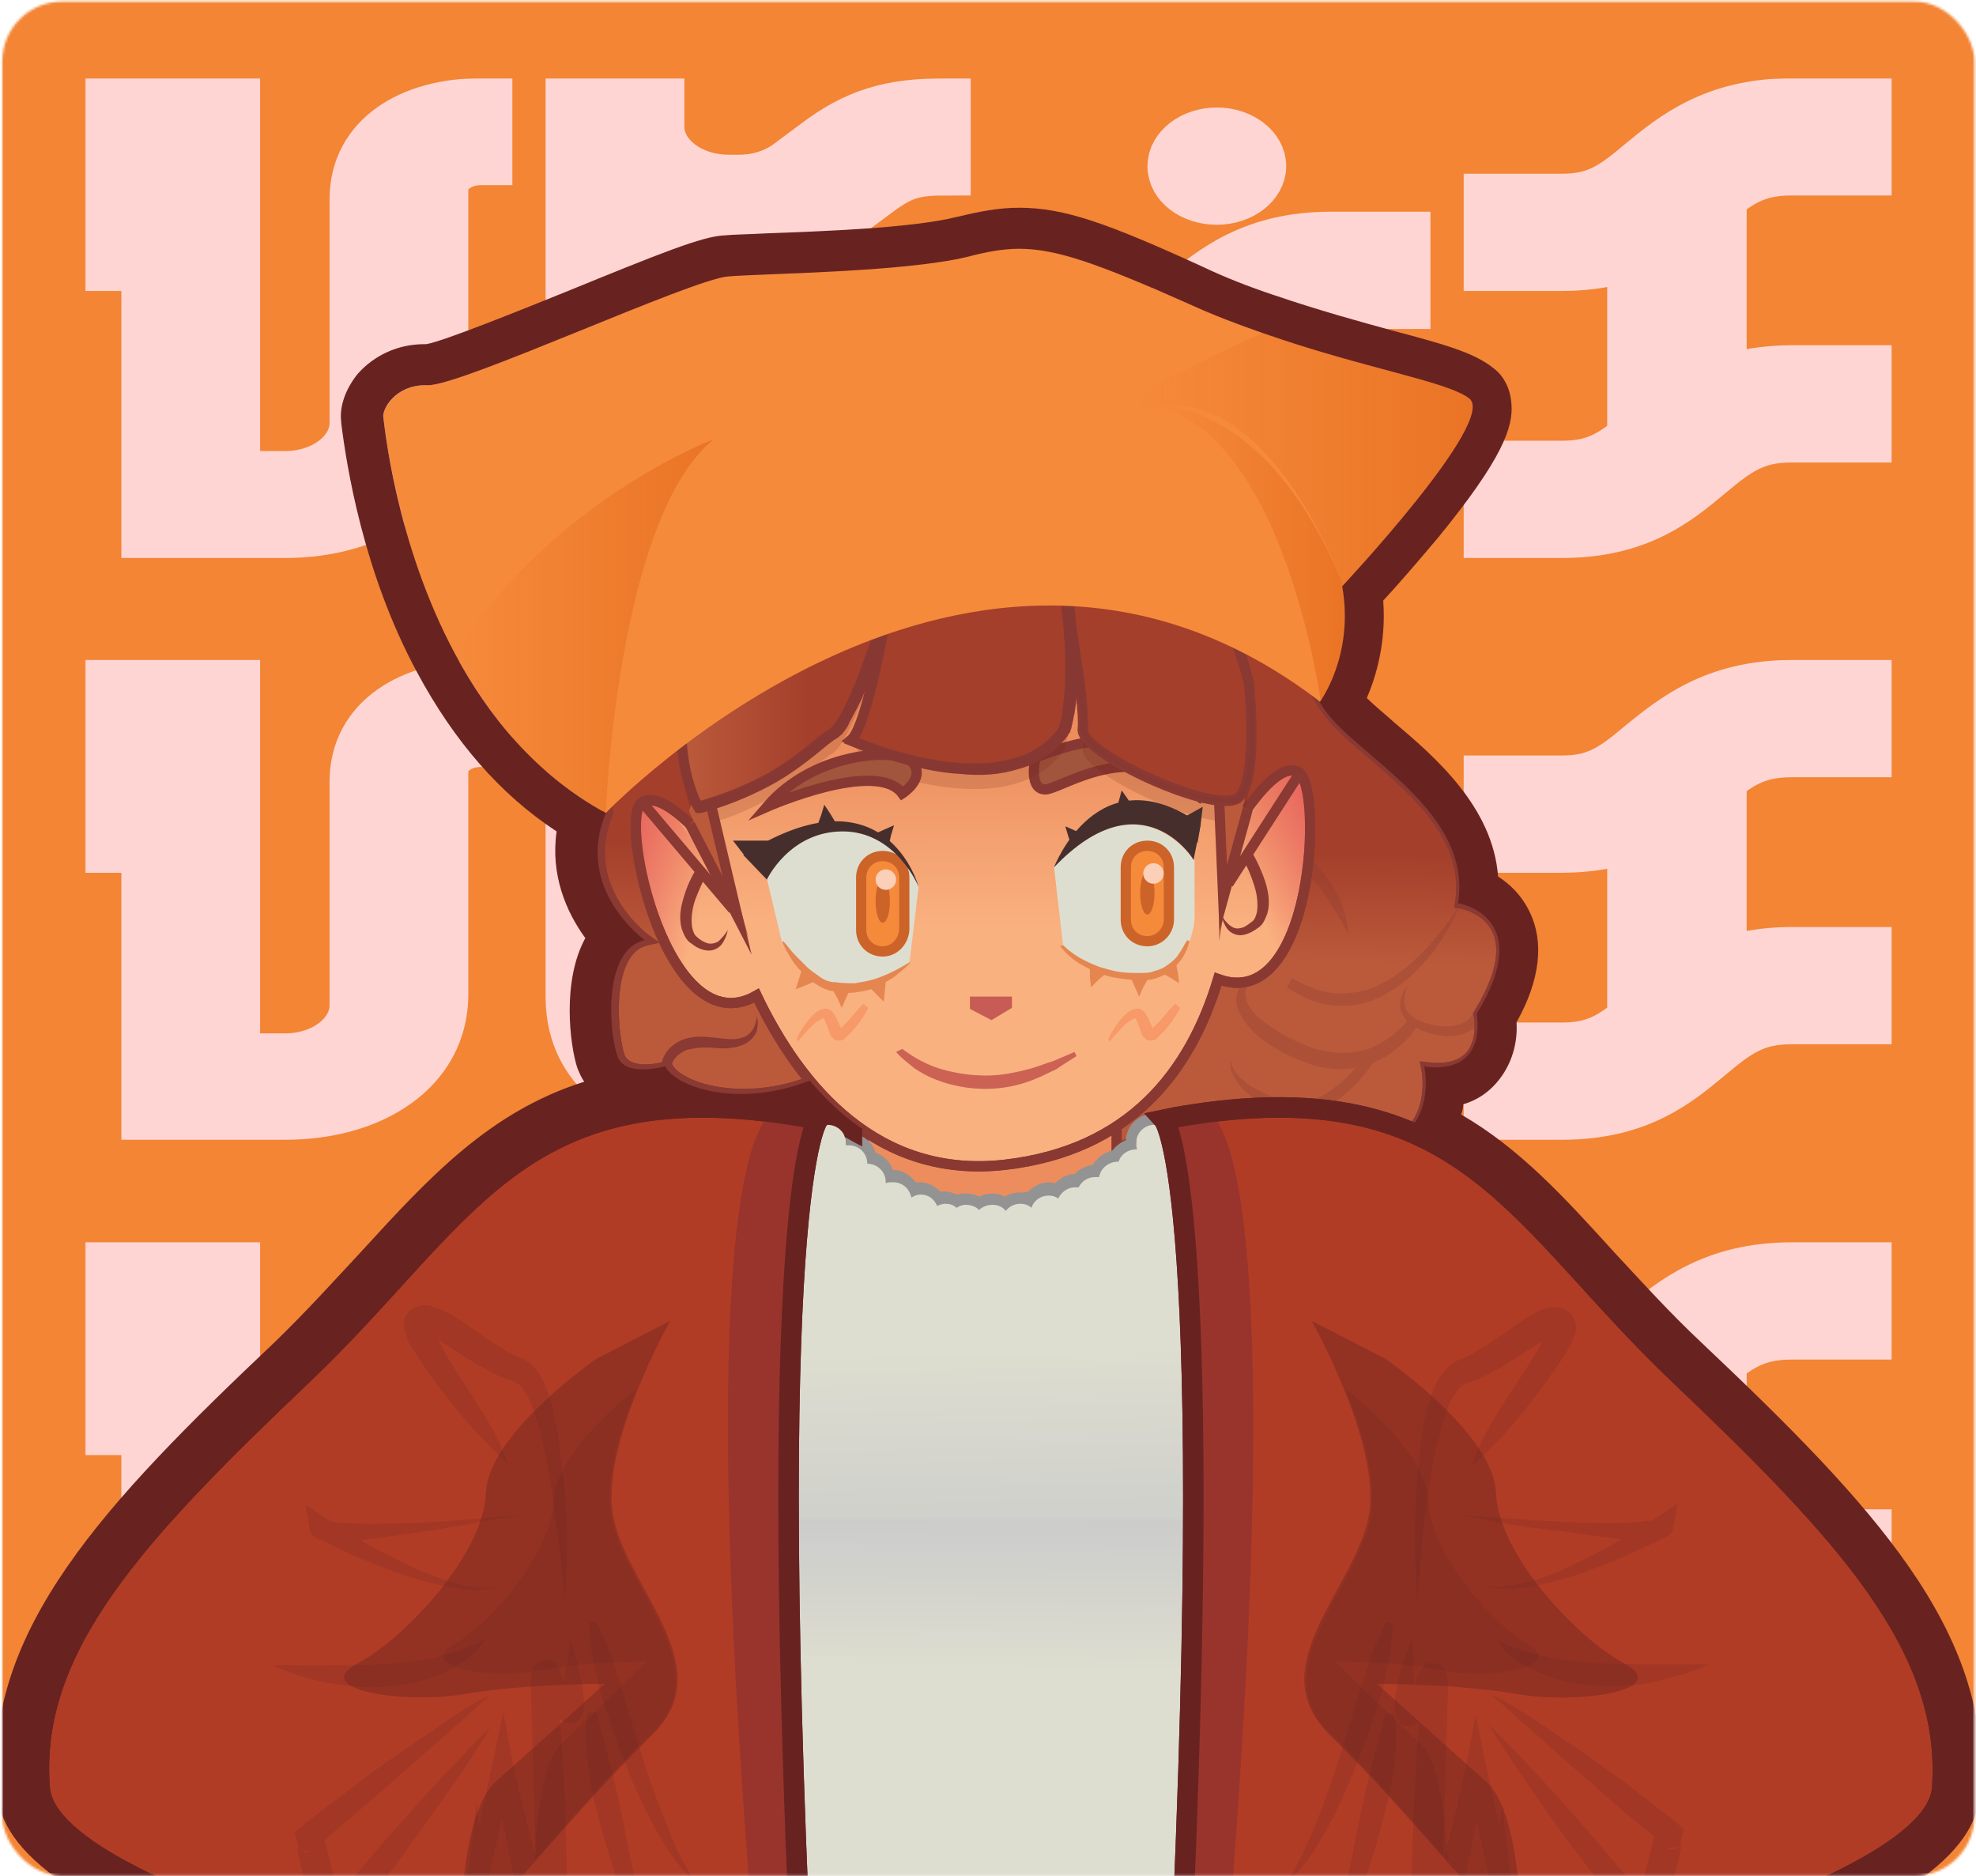 <svg width="827" height="785" viewBox="0 0 827 785" fill="none" xmlns="http://www.w3.org/2000/svg">
<mask id="mask0_813_800" style="mask-type:alpha" maskUnits="userSpaceOnUse" x="0" y="0" width="827" height="785">
<rect x="0.973" y="0.678" width="825.369" height="784.208" rx="25" fill="#F38534"/>
</mask>
<g mask="url(#mask0_813_800)">
<rect x="-8.229" y="-17.392" width="879.952" height="877.486" fill="#F38534"/>
<g style="mix-blend-mode:soft-light">
<mask id="path-3-outside-1_813_800" maskUnits="userSpaceOnUse" x="35.628" y="32.721" width="757" height="746" fill="black">
<rect fill="white" x="35.628" y="32.721" width="757" height="746"/>
<path d="M204.438 42.721V67.473H201.167C192.84 67.473 186 72.696 186 79.055V172.616C186 204.408 156.26 223.484 119.382 223.484H60.795V111.756H45.628V87.003H60.795V67.473H45.628V42.721H98.862V198.731H119.382C135.145 198.731 147.933 188.966 147.933 176.93V83.369C147.933 57.027 171.725 42.721 201.167 42.721H204.438Z"/>
<path d="M276.409 98.13V173.524C276.409 185.56 289.197 195.324 304.959 195.324H309.42C316.855 195.324 323.992 193.054 329.346 189.193L340.647 180.791C358.193 167.62 372.766 163.532 396.26 163.532V192.599C382.877 192.599 377.821 193.962 367.413 201.683L356.111 210.085C343.621 219.396 326.966 224.619 309.42 224.619H304.959C268.379 224.619 238.342 207.587 238.342 173.751V42.721H276.409V52.94C276.409 64.975 289.197 74.74 304.959 74.74H309.42C316.855 74.74 323.992 72.469 329.346 68.609L340.647 60.206C358.193 46.808 372.766 42.721 396.26 42.721V71.788C382.877 71.788 377.821 73.15 367.413 80.871L356.111 89.274C343.621 98.584 326.966 103.807 309.42 103.807H304.959C294.847 103.807 285.033 101.31 276.409 98.13ZM344.215 248.236L330.833 258.455L344.215 268.674L330.833 278.893L317.45 268.674L304.067 278.893L290.684 268.674L304.067 258.455L290.684 248.236L304.067 238.017L317.45 248.236L330.833 238.017L344.215 248.236Z"/>
<path d="M588.677 98.584V127.652H557.153C541.985 127.652 534.848 132.875 522.654 143.094C509.569 153.994 493.212 167.62 461.093 167.62H429.866V138.552H461.093C475.665 138.552 482.506 133.329 494.402 123.337C506.892 112.891 524.141 98.584 556.855 98.584H588.677ZM490.238 69.517C490.238 61.569 498.863 54.983 509.271 54.983C519.68 54.983 528.305 61.569 528.305 69.517C528.305 77.465 519.68 84.051 509.271 84.051C498.863 84.051 490.238 77.692 490.238 69.517Z"/>
<path d="M749.867 42.721H781.688V71.788H749.867C737.079 71.788 729.941 75.421 721.019 82.688V158.99C729.049 156.265 738.566 154.448 749.867 154.448H781.688V183.516H749.867C734.699 183.516 727.562 188.739 715.368 198.958C702.283 209.858 685.926 223.484 653.807 223.484H622.58V194.416H653.807C666.595 194.416 673.435 190.556 682.655 183.062V107.214C674.625 109.939 665.108 111.756 653.807 111.756H622.58V82.688H653.807C668.38 82.688 675.22 77.465 687.116 67.473C699.904 57.027 717.153 42.721 749.867 42.721Z"/>
<path d="M204.438 286.16V310.913H201.167C192.84 310.913 186 316.136 186 322.495V416.055C186 447.848 156.26 466.923 119.382 466.923H60.795V355.195H45.628V330.443H60.795V310.913H45.628V286.16H98.862V442.398H119.382C135.145 442.398 147.933 432.633 147.933 420.597V327.036C147.933 300.694 171.725 286.387 201.167 286.387H204.438V286.16Z"/>
<path d="M276.409 341.57V416.964C276.409 428.999 289.197 438.764 304.959 438.764H309.42C316.855 438.764 323.992 436.493 329.346 432.633L340.647 424.231C358.193 411.059 372.766 406.972 396.26 406.972V436.039C382.877 436.039 377.821 437.402 367.413 445.123L356.111 453.525C343.621 462.836 326.966 468.059 309.42 468.059H304.959C268.379 468.059 238.342 451.027 238.342 417.191V286.614H276.409V296.833C276.409 308.869 289.197 318.634 304.959 318.634H309.42C316.855 318.634 323.992 316.363 329.346 312.503L340.647 304.1C358.193 290.929 372.766 286.841 396.26 286.841V315.228C382.877 315.228 377.821 316.59 367.413 324.311L356.111 332.714C343.621 342.024 326.966 347.247 309.42 347.247H304.959C294.847 347.247 285.033 344.749 276.409 341.57ZM344.215 491.903L330.833 502.122L344.215 512.341L330.833 522.56L317.45 512.341L304.067 522.56L290.684 512.341L304.067 502.122L290.684 491.903L304.067 481.684L317.45 491.903L330.833 481.684L344.215 491.903Z"/>
<path d="M588.677 342.251V371.319H557.153C541.985 371.319 534.848 376.542 522.654 386.761C509.569 397.661 493.212 411.286 461.093 411.286H429.866V382.219H461.093C475.665 382.219 482.506 376.996 494.402 367.004C506.892 356.558 524.141 342.251 556.855 342.251H588.677ZM490.238 313.184C490.238 305.236 498.863 298.65 509.271 298.65C519.68 298.65 528.305 305.236 528.305 313.184C528.305 321.132 519.68 327.718 509.271 327.718C498.863 327.718 490.238 321.132 490.238 313.184Z"/>
<path d="M749.867 286.16H781.688V315.228H749.867C737.079 315.228 729.941 318.861 721.019 326.128V402.43C729.049 399.705 738.566 397.888 749.867 397.888H781.688V426.956H749.867C734.699 426.956 727.562 432.179 715.368 442.398C702.283 453.298 685.926 466.923 653.807 466.923H622.58V437.856H653.807C666.595 437.856 673.435 433.995 682.655 426.501V350.654C674.625 353.379 665.108 355.195 653.807 355.195H622.58V326.128H653.807C668.38 326.128 675.22 320.905 687.116 310.913C699.904 300.694 717.153 286.16 749.867 286.16Z"/>
<path d="M204.438 529.827V554.58H201.167C192.84 554.58 186 559.803 186 566.161V659.722C186 691.515 156.26 710.59 119.382 710.59H60.795V598.862H45.628V574.109H60.795V554.58H45.628V529.827H98.862V685.837H119.382C135.145 685.837 147.933 676.073 147.933 664.037V570.476C147.933 544.134 171.725 529.827 201.167 529.827H204.438Z"/>
<path d="M276.409 585.01V660.403C276.409 672.439 289.197 682.204 304.959 682.204H309.42C316.855 682.204 323.992 679.933 329.346 676.073L340.647 667.67C358.193 654.499 372.766 650.412 396.26 650.412V679.479C382.877 679.479 377.821 680.841 367.413 688.563L356.111 696.965C343.621 706.276 326.966 711.499 309.42 711.499H304.959C268.379 711.499 238.342 694.467 238.342 660.631V530.054H276.409V540.273C276.409 552.309 289.197 562.074 304.959 562.074H309.42C316.855 562.074 323.992 559.803 329.346 555.942L340.647 547.54C358.193 534.369 372.766 530.281 396.26 530.281V559.349C382.877 559.349 377.821 560.711 367.413 568.432L356.111 576.835C343.621 586.145 326.966 591.368 309.42 591.368H304.959C294.847 590.687 285.033 588.189 276.409 585.01ZM344.215 735.343L330.833 745.562L344.215 755.781L330.833 766L317.45 755.781L304.067 766L290.684 755.781L304.067 745.562L290.684 735.343L304.067 725.124L317.45 735.343L330.833 725.124L344.215 735.343Z"/>
<path d="M588.677 585.691V614.758H557.153C541.985 614.758 534.848 619.982 522.654 630.201C509.569 641.101 493.212 654.726 461.093 654.726H429.866V625.659H461.093C475.665 625.659 482.506 620.436 494.402 610.444C506.892 599.998 524.141 585.691 556.855 585.691H588.677ZM490.238 556.624C490.238 548.676 498.863 542.09 509.271 542.09C519.68 542.09 528.305 548.676 528.305 556.624C528.305 564.572 519.68 571.157 509.271 571.157C498.863 571.157 490.238 564.572 490.238 556.624Z"/>
<path d="M749.867 529.827H781.688V558.895H749.867C737.079 558.895 729.941 562.528 721.019 569.795V646.097C729.049 643.372 738.566 641.555 749.867 641.555H781.688V670.622H749.867C734.699 670.622 727.562 675.845 715.368 686.065C702.283 696.965 685.926 710.59 653.807 710.59H622.58V681.523H653.807C666.595 681.523 673.435 677.662 682.655 670.168V594.32C674.625 597.046 665.108 598.862 653.807 598.862H622.58V569.795H653.807C668.38 569.795 675.22 564.572 687.116 554.58C699.904 544.134 717.153 529.827 749.867 529.827Z"/>
</mask>
<path d="M204.438 42.721V67.473H201.167C192.84 67.473 186 72.696 186 79.055V172.616C186 204.408 156.26 223.484 119.382 223.484H60.795V111.756H45.628V87.003H60.795V67.473H45.628V42.721H98.862V198.731H119.382C135.145 198.731 147.933 188.966 147.933 176.93V83.369C147.933 57.027 171.725 42.721 201.167 42.721H204.438Z" fill="#FFD5D3"/>
<path d="M276.409 98.13V173.524C276.409 185.56 289.197 195.324 304.959 195.324H309.42C316.855 195.324 323.992 193.054 329.346 189.193L340.647 180.791C358.193 167.62 372.766 163.532 396.26 163.532V192.599C382.877 192.599 377.821 193.962 367.413 201.683L356.111 210.085C343.621 219.396 326.966 224.619 309.42 224.619H304.959C268.379 224.619 238.342 207.587 238.342 173.751V42.721H276.409V52.94C276.409 64.975 289.197 74.74 304.959 74.74H309.42C316.855 74.74 323.992 72.469 329.346 68.609L340.647 60.206C358.193 46.808 372.766 42.721 396.26 42.721V71.788C382.877 71.788 377.821 73.15 367.413 80.871L356.111 89.274C343.621 98.584 326.966 103.807 309.42 103.807H304.959C294.847 103.807 285.033 101.31 276.409 98.13ZM344.215 248.236L330.833 258.455L344.215 268.674L330.833 278.893L317.45 268.674L304.067 278.893L290.684 268.674L304.067 258.455L290.684 248.236L304.067 238.017L317.45 248.236L330.833 238.017L344.215 248.236Z" fill="#FFD5D3"/>
<path d="M588.677 98.584V127.652H557.153C541.985 127.652 534.848 132.875 522.654 143.094C509.569 153.994 493.212 167.62 461.093 167.62H429.866V138.552H461.093C475.665 138.552 482.506 133.329 494.402 123.337C506.892 112.891 524.141 98.584 556.855 98.584H588.677ZM490.238 69.517C490.238 61.569 498.863 54.983 509.271 54.983C519.68 54.983 528.305 61.569 528.305 69.517C528.305 77.465 519.68 84.051 509.271 84.051C498.863 84.051 490.238 77.692 490.238 69.517Z" fill="#FFD5D3"/>
<path d="M749.867 42.721H781.688V71.788H749.867C737.079 71.788 729.941 75.421 721.019 82.688V158.99C729.049 156.265 738.566 154.448 749.867 154.448H781.688V183.516H749.867C734.699 183.516 727.562 188.739 715.368 198.958C702.283 209.858 685.926 223.484 653.807 223.484H622.58V194.416H653.807C666.595 194.416 673.435 190.556 682.655 183.062V107.214C674.625 109.939 665.108 111.756 653.807 111.756H622.58V82.688H653.807C668.38 82.688 675.22 77.465 687.116 67.473C699.904 57.027 717.153 42.721 749.867 42.721Z" fill="#FFD5D3"/>
<path d="M204.438 286.16V310.913H201.167C192.84 310.913 186 316.136 186 322.495V416.055C186 447.848 156.26 466.923 119.382 466.923H60.795V355.195H45.628V330.443H60.795V310.913H45.628V286.16H98.862V442.398H119.382C135.145 442.398 147.933 432.633 147.933 420.597V327.036C147.933 300.694 171.725 286.387 201.167 286.387H204.438V286.16Z" fill="#FFD5D3"/>
<path d="M276.409 341.57V416.964C276.409 428.999 289.197 438.764 304.959 438.764H309.42C316.855 438.764 323.992 436.493 329.346 432.633L340.647 424.231C358.193 411.059 372.766 406.972 396.26 406.972V436.039C382.877 436.039 377.821 437.402 367.413 445.123L356.111 453.525C343.621 462.836 326.966 468.059 309.42 468.059H304.959C268.379 468.059 238.342 451.027 238.342 417.191V286.614H276.409V296.833C276.409 308.869 289.197 318.634 304.959 318.634H309.42C316.855 318.634 323.992 316.363 329.346 312.503L340.647 304.1C358.193 290.929 372.766 286.841 396.26 286.841V315.228C382.877 315.228 377.821 316.59 367.413 324.311L356.111 332.714C343.621 342.024 326.966 347.247 309.42 347.247H304.959C294.847 347.247 285.033 344.749 276.409 341.57ZM344.215 491.903L330.833 502.122L344.215 512.341L330.833 522.56L317.45 512.341L304.067 522.56L290.684 512.341L304.067 502.122L290.684 491.903L304.067 481.684L317.45 491.903L330.833 481.684L344.215 491.903Z" fill="#FFD5D3"/>
<path d="M588.677 342.251V371.319H557.153C541.985 371.319 534.848 376.542 522.654 386.761C509.569 397.661 493.212 411.286 461.093 411.286H429.866V382.219H461.093C475.665 382.219 482.506 376.996 494.402 367.004C506.892 356.558 524.141 342.251 556.855 342.251H588.677ZM490.238 313.184C490.238 305.236 498.863 298.65 509.271 298.65C519.68 298.65 528.305 305.236 528.305 313.184C528.305 321.132 519.68 327.718 509.271 327.718C498.863 327.718 490.238 321.132 490.238 313.184Z" fill="#FFD5D3"/>
<path d="M749.867 286.16H781.688V315.228H749.867C737.079 315.228 729.941 318.861 721.019 326.128V402.43C729.049 399.705 738.566 397.888 749.867 397.888H781.688V426.956H749.867C734.699 426.956 727.562 432.179 715.368 442.398C702.283 453.298 685.926 466.923 653.807 466.923H622.58V437.856H653.807C666.595 437.856 673.435 433.995 682.655 426.501V350.654C674.625 353.379 665.108 355.195 653.807 355.195H622.58V326.128H653.807C668.38 326.128 675.22 320.905 687.116 310.913C699.904 300.694 717.153 286.16 749.867 286.16Z" fill="#FFD5D3"/>
<path d="M204.438 529.827V554.58H201.167C192.84 554.58 186 559.803 186 566.161V659.722C186 691.515 156.26 710.59 119.382 710.59H60.795V598.862H45.628V574.109H60.795V554.58H45.628V529.827H98.862V685.837H119.382C135.145 685.837 147.933 676.073 147.933 664.037V570.476C147.933 544.134 171.725 529.827 201.167 529.827H204.438Z" fill="#FFD5D3"/>
<path d="M276.409 585.01V660.403C276.409 672.439 289.197 682.204 304.959 682.204H309.42C316.855 682.204 323.992 679.933 329.346 676.073L340.647 667.67C358.193 654.499 372.766 650.412 396.26 650.412V679.479C382.877 679.479 377.821 680.841 367.413 688.563L356.111 696.965C343.621 706.276 326.966 711.499 309.42 711.499H304.959C268.379 711.499 238.342 694.467 238.342 660.631V530.054H276.409V540.273C276.409 552.309 289.197 562.074 304.959 562.074H309.42C316.855 562.074 323.992 559.803 329.346 555.942L340.647 547.54C358.193 534.369 372.766 530.281 396.26 530.281V559.349C382.877 559.349 377.821 560.711 367.413 568.432L356.111 576.835C343.621 586.145 326.966 591.368 309.42 591.368H304.959C294.847 590.687 285.033 588.189 276.409 585.01ZM344.215 735.343L330.833 745.562L344.215 755.781L330.833 766L317.45 755.781L304.067 766L290.684 755.781L304.067 745.562L290.684 735.343L304.067 725.124L317.45 735.343L330.833 725.124L344.215 735.343Z" fill="#FFD5D3"/>
<path d="M588.677 585.691V614.758H557.153C541.985 614.758 534.848 619.982 522.654 630.201C509.569 641.101 493.212 654.726 461.093 654.726H429.866V625.659H461.093C475.665 625.659 482.506 620.436 494.402 610.444C506.892 599.998 524.141 585.691 556.855 585.691H588.677ZM490.238 556.624C490.238 548.676 498.863 542.09 509.271 542.09C519.68 542.09 528.305 548.676 528.305 556.624C528.305 564.572 519.68 571.157 509.271 571.157C498.863 571.157 490.238 564.572 490.238 556.624Z" fill="#FFD5D3"/>
<path d="M749.867 529.827H781.688V558.895H749.867C737.079 558.895 729.941 562.528 721.019 569.795V646.097C729.049 643.372 738.566 641.555 749.867 641.555H781.688V670.622H749.867C734.699 670.622 727.562 675.845 715.368 686.065C702.283 696.965 685.926 710.59 653.807 710.59H622.58V681.523H653.807C666.595 681.523 673.435 677.662 682.655 670.168V594.32C674.625 597.046 665.108 598.862 653.807 598.862H622.58V569.795H653.807C668.38 569.795 675.22 564.572 687.116 554.58C699.904 544.134 717.153 529.827 749.867 529.827Z" fill="#FFD5D3"/>
<path d="M204.438 42.721V67.473H201.167C192.84 67.473 186 72.696 186 79.055V172.616C186 204.408 156.26 223.484 119.382 223.484H60.795V111.756H45.628V87.003H60.795V67.473H45.628V42.721H98.862V198.731H119.382C135.145 198.731 147.933 188.966 147.933 176.93V83.369C147.933 57.027 171.725 42.721 201.167 42.721H204.438Z" stroke="#FFD5D3" stroke-width="20" mask="url(#path-3-outside-1_813_800)"/>
<path d="M276.409 98.13V173.524C276.409 185.56 289.197 195.324 304.959 195.324H309.42C316.855 195.324 323.992 193.054 329.346 189.193L340.647 180.791C358.193 167.62 372.766 163.532 396.26 163.532V192.599C382.877 192.599 377.821 193.962 367.413 201.683L356.111 210.085C343.621 219.396 326.966 224.619 309.42 224.619H304.959C268.379 224.619 238.342 207.587 238.342 173.751V42.721H276.409V52.94C276.409 64.975 289.197 74.74 304.959 74.74H309.42C316.855 74.74 323.992 72.469 329.346 68.609L340.647 60.206C358.193 46.808 372.766 42.721 396.26 42.721V71.788C382.877 71.788 377.821 73.15 367.413 80.871L356.111 89.274C343.621 98.584 326.966 103.807 309.42 103.807H304.959C294.847 103.807 285.033 101.31 276.409 98.13ZM344.215 248.236L330.833 258.455L344.215 268.674L330.833 278.893L317.45 268.674L304.067 278.893L290.684 268.674L304.067 258.455L290.684 248.236L304.067 238.017L317.45 248.236L330.833 238.017L344.215 248.236Z" stroke="#FFD5D3" stroke-width="20" mask="url(#path-3-outside-1_813_800)"/>
<path d="M588.677 98.584V127.652H557.153C541.985 127.652 534.848 132.875 522.654 143.094C509.569 153.994 493.212 167.62 461.093 167.62H429.866V138.552H461.093C475.665 138.552 482.506 133.329 494.402 123.337C506.892 112.891 524.141 98.584 556.855 98.584H588.677ZM490.238 69.517C490.238 61.569 498.863 54.983 509.271 54.983C519.68 54.983 528.305 61.569 528.305 69.517C528.305 77.465 519.68 84.051 509.271 84.051C498.863 84.051 490.238 77.692 490.238 69.517Z" stroke="#FFD5D3" stroke-width="20" mask="url(#path-3-outside-1_813_800)"/>
<path d="M749.867 42.721H781.688V71.788H749.867C737.079 71.788 729.941 75.421 721.019 82.688V158.99C729.049 156.265 738.566 154.448 749.867 154.448H781.688V183.516H749.867C734.699 183.516 727.562 188.739 715.368 198.958C702.283 209.858 685.926 223.484 653.807 223.484H622.58V194.416H653.807C666.595 194.416 673.435 190.556 682.655 183.062V107.214C674.625 109.939 665.108 111.756 653.807 111.756H622.58V82.688H653.807C668.38 82.688 675.22 77.465 687.116 67.473C699.904 57.027 717.153 42.721 749.867 42.721Z" stroke="#FFD5D3" stroke-width="20" mask="url(#path-3-outside-1_813_800)"/>
<path d="M204.438 286.16V310.913H201.167C192.84 310.913 186 316.136 186 322.495V416.055C186 447.848 156.26 466.923 119.382 466.923H60.795V355.195H45.628V330.443H60.795V310.913H45.628V286.16H98.862V442.398H119.382C135.145 442.398 147.933 432.633 147.933 420.597V327.036C147.933 300.694 171.725 286.387 201.167 286.387H204.438V286.16Z" stroke="#FFD5D3" stroke-width="20" mask="url(#path-3-outside-1_813_800)"/>
<path d="M276.409 341.57V416.964C276.409 428.999 289.197 438.764 304.959 438.764H309.42C316.855 438.764 323.992 436.493 329.346 432.633L340.647 424.231C358.193 411.059 372.766 406.972 396.26 406.972V436.039C382.877 436.039 377.821 437.402 367.413 445.123L356.111 453.525C343.621 462.836 326.966 468.059 309.42 468.059H304.959C268.379 468.059 238.342 451.027 238.342 417.191V286.614H276.409V296.833C276.409 308.869 289.197 318.634 304.959 318.634H309.42C316.855 318.634 323.992 316.363 329.346 312.503L340.647 304.1C358.193 290.929 372.766 286.841 396.26 286.841V315.228C382.877 315.228 377.821 316.59 367.413 324.311L356.111 332.714C343.621 342.024 326.966 347.247 309.42 347.247H304.959C294.847 347.247 285.033 344.749 276.409 341.57ZM344.215 491.903L330.833 502.122L344.215 512.341L330.833 522.56L317.45 512.341L304.067 522.56L290.684 512.341L304.067 502.122L290.684 491.903L304.067 481.684L317.45 491.903L330.833 481.684L344.215 491.903Z" stroke="#FFD5D3" stroke-width="20" mask="url(#path-3-outside-1_813_800)"/>
<path d="M588.677 342.251V371.319H557.153C541.985 371.319 534.848 376.542 522.654 386.761C509.569 397.661 493.212 411.286 461.093 411.286H429.866V382.219H461.093C475.665 382.219 482.506 376.996 494.402 367.004C506.892 356.558 524.141 342.251 556.855 342.251H588.677ZM490.238 313.184C490.238 305.236 498.863 298.65 509.271 298.65C519.68 298.65 528.305 305.236 528.305 313.184C528.305 321.132 519.68 327.718 509.271 327.718C498.863 327.718 490.238 321.132 490.238 313.184Z" stroke="#FFD5D3" stroke-width="20" mask="url(#path-3-outside-1_813_800)"/>
<path d="M749.867 286.16H781.688V315.228H749.867C737.079 315.228 729.941 318.861 721.019 326.128V402.43C729.049 399.705 738.566 397.888 749.867 397.888H781.688V426.956H749.867C734.699 426.956 727.562 432.179 715.368 442.398C702.283 453.298 685.926 466.923 653.807 466.923H622.58V437.856H653.807C666.595 437.856 673.435 433.995 682.655 426.501V350.654C674.625 353.379 665.108 355.195 653.807 355.195H622.58V326.128H653.807C668.38 326.128 675.22 320.905 687.116 310.913C699.904 300.694 717.153 286.16 749.867 286.16Z" stroke="#FFD5D3" stroke-width="20" mask="url(#path-3-outside-1_813_800)"/>
<path d="M204.438 529.827V554.58H201.167C192.84 554.58 186 559.803 186 566.161V659.722C186 691.515 156.26 710.59 119.382 710.59H60.795V598.862H45.628V574.109H60.795V554.58H45.628V529.827H98.862V685.837H119.382C135.145 685.837 147.933 676.073 147.933 664.037V570.476C147.933 544.134 171.725 529.827 201.167 529.827H204.438Z" stroke="#FFD5D3" stroke-width="20" mask="url(#path-3-outside-1_813_800)"/>
<path d="M276.409 585.01V660.403C276.409 672.439 289.197 682.204 304.959 682.204H309.42C316.855 682.204 323.992 679.933 329.346 676.073L340.647 667.67C358.193 654.499 372.766 650.412 396.26 650.412V679.479C382.877 679.479 377.821 680.841 367.413 688.563L356.111 696.965C343.621 706.276 326.966 711.499 309.42 711.499H304.959C268.379 711.499 238.342 694.467 238.342 660.631V530.054H276.409V540.273C276.409 552.309 289.197 562.074 304.959 562.074H309.42C316.855 562.074 323.992 559.803 329.346 555.942L340.647 547.54C358.193 534.369 372.766 530.281 396.26 530.281V559.349C382.877 559.349 377.821 560.711 367.413 568.432L356.111 576.835C343.621 586.145 326.966 591.368 309.42 591.368H304.959C294.847 590.687 285.033 588.189 276.409 585.01ZM344.215 735.343L330.833 745.562L344.215 755.781L330.833 766L317.45 755.781L304.067 766L290.684 755.781L304.067 745.562L290.684 735.343L304.067 725.124L317.45 735.343L330.833 725.124L344.215 735.343Z" stroke="#FFD5D3" stroke-width="20" mask="url(#path-3-outside-1_813_800)"/>
<path d="M588.677 585.691V614.758H557.153C541.985 614.758 534.848 619.982 522.654 630.201C509.569 641.101 493.212 654.726 461.093 654.726H429.866V625.659H461.093C475.665 625.659 482.506 620.436 494.402 610.444C506.892 599.998 524.141 585.691 556.855 585.691H588.677ZM490.238 556.624C490.238 548.676 498.863 542.09 509.271 542.09C519.68 542.09 528.305 548.676 528.305 556.624C528.305 564.572 519.68 571.157 509.271 571.157C498.863 571.157 490.238 564.572 490.238 556.624Z" stroke="#FFD5D3" stroke-width="20" mask="url(#path-3-outside-1_813_800)"/>
<path d="M749.867 529.827H781.688V558.895H749.867C737.079 558.895 729.941 562.528 721.019 569.795V646.097C729.049 643.372 738.566 641.555 749.867 641.555H781.688V670.622H749.867C734.699 670.622 727.562 675.845 715.368 686.065C702.283 696.965 685.926 710.59 653.807 710.59H622.58V681.523H653.807C666.595 681.523 673.435 677.662 682.655 670.168V594.32C674.625 597.046 665.108 598.862 653.807 598.862H622.58V569.795H653.807C668.38 569.795 675.22 564.572 687.116 554.58C699.904 544.134 717.153 529.827 749.867 529.827Z" stroke="#FFD5D3" stroke-width="20" mask="url(#path-3-outside-1_813_800)"/>
</g>
<path d="M535.988 250.03C535.988 250.03 541.568 278.359 555.732 297.674C569.896 316.989 617.111 339.738 611.102 377.939C611.102 377.939 644.153 383.09 618.828 424.296C618.828 424.296 624.408 450.049 596.938 446.615C596.938 446.615 605.093 484.387 561.312 481.383C561.312 481.383 542.426 491.684 524.398 481.383C524.398 481.383 500.791 492.543 486.627 482.241C486.627 482.241 473.321 497.693 460.015 486.534L445.421 466.36C445.421 466.36 366.443 442.752 337.685 453.054C308.927 463.355 283.173 454.771 279.31 446.186C279.31 446.186 262.141 451.337 259.137 441.465C256.132 431.593 253.127 397.254 270.726 393.391C270.726 393.391 241.109 372.359 254.415 340.167C254.415 340.167 238.534 226.852 368.16 222.988C497.786 219.125 513.668 227.281 535.988 250.03Z" fill="url(#paint0_linear_813_800)" stroke="#8A3933" stroke-width="4.292" stroke-miterlimit="10"/>
<g opacity="0.3">
<path d="M535.988 250.03C535.988 250.03 541.568 278.359 555.732 297.674C569.896 316.989 617.111 339.738 611.102 377.939C611.102 377.939 644.153 383.09 618.828 424.296C618.828 424.296 624.408 450.049 596.938 446.615C596.938 446.615 605.093 484.387 561.312 481.383C561.312 481.383 542.426 491.684 524.398 481.383C524.398 481.383 500.791 492.543 486.627 482.241C486.627 482.241 473.321 497.693 460.015 486.534L445.421 466.36C445.421 466.36 366.443 442.752 337.685 453.054C308.927 463.355 283.173 454.771 279.31 446.186C279.31 446.186 262.141 451.337 259.137 441.465C256.132 431.593 253.127 397.254 270.726 393.391C270.726 393.391 241.109 372.359 254.415 340.167C254.415 340.167 238.534 226.852 368.16 222.988C497.786 219.125 513.668 227.281 535.988 250.03Z" stroke="#8A3933" stroke-width="4.292" stroke-miterlimit="10"/>
<path d="M540.709 409.273C546.718 412.707 553.586 415.711 560.883 415.711C564.317 415.711 567.75 415.282 571.184 414.423C574.618 413.565 577.623 411.848 581.056 410.131C587.066 406.268 592.646 401.547 597.796 395.967C602.947 390.387 607.239 384.378 611.102 378.368C608.527 385.236 604.235 392.104 599.942 398.113C595.221 404.122 590.07 409.702 583.203 413.994C576.764 418.286 569.038 421.291 560.883 420.862C552.727 420.862 545.001 417.428 538.563 413.136L540.709 409.273Z" fill="#8A3933"/>
<path d="M620.545 424.725C618.828 429.876 614.536 432.451 609.814 433.309C605.522 434.168 601.23 433.309 597.367 432.022C593.504 430.734 589.211 428.588 587.065 424.725C585.778 422.579 585.778 420.433 586.207 418.286C586.636 416.14 587.495 414.423 589.211 412.707C587.495 416.14 587.065 420.433 589.211 423.437C591.358 426.442 595.221 427.729 598.654 428.588C602.517 429.446 606.381 429.876 609.385 429.017C612.819 428.588 615.823 426.013 616.682 423.437L620.545 424.725Z" fill="#8A3933"/>
<path d="M593.504 428.588C591.358 432.451 588.353 435.885 584.919 438.46C581.486 441.465 577.623 443.611 573.33 445.328C564.746 448.332 555.303 447.903 547.147 444.899C538.992 441.894 531.266 438.031 524.828 432.022C521.823 429.017 518.819 425.154 517.531 420.433C517.102 417.857 517.531 415.282 518.818 413.136C520.106 410.99 522.252 409.702 524.828 410.131C522.682 410.99 521.823 412.707 521.394 414.424C520.965 416.14 521.394 417.857 521.823 419.145C523.111 422.15 525.686 425.154 528.691 427.3C534.7 432.022 541.997 435.885 549.294 438.46C551.01 439.319 553.157 439.319 554.874 439.748C556.59 440.177 558.737 440.177 560.453 440.606C564.317 440.606 567.75 440.177 571.613 439.319C575.047 438.031 578.481 436.314 581.486 434.168C584.49 432.022 587.495 429.017 589.641 426.442L593.504 428.588Z" fill="#8A3933"/>
<path d="M496.928 332.012C500.791 332.87 504.654 334.158 508.517 335.446C512.38 336.733 515.814 338.021 519.248 339.738C526.545 343.172 533.412 347.035 539.851 351.756C546.289 356.478 551.869 362.487 556.59 368.925C561.312 375.364 563.887 383.519 564.317 391.245C560.883 383.948 557.02 377.939 552.727 371.93C548.006 365.921 542.426 360.77 536.417 356.478C530.408 352.185 523.969 348.322 517.102 344.889C510.234 341.455 503.366 338.45 496.07 336.304L496.928 332.012Z" fill="#8A3933"/>
<path d="M575.906 442.752C572.472 448.332 568.18 453.483 563.029 457.775C557.878 462.067 551.869 466.359 544.572 466.789C542.855 467.218 540.709 466.789 538.992 466.359C537.275 465.93 535.558 465.501 533.842 464.642C530.837 463.355 527.832 461.638 525.257 459.921C522.682 458.204 519.677 455.629 517.96 453.053C517.102 451.766 516.243 450.049 515.385 448.332C514.956 447.473 514.956 446.615 514.956 445.756C514.956 444.898 515.385 444.04 516.243 443.61C514.956 444.898 515.814 446.615 516.672 447.903C517.531 449.19 518.389 450.478 519.677 451.336C521.823 453.483 524.399 455.199 527.403 456.487C529.978 457.775 532.983 459.492 535.988 460.35C537.275 461.209 538.563 461.209 540.28 461.638C541.568 461.638 542.855 462.067 544.572 461.638C550.152 460.779 555.303 457.775 560.024 453.912C564.746 450.049 569.038 445.327 572.472 440.177L575.906 442.752Z" fill="#8A3933"/>
<path d="M534.7 463.785C531.266 467.648 527.403 470.223 523.111 472.798C518.818 475.374 514.097 476.661 509.375 477.52C504.654 477.949 499.503 477.091 495.211 475.374C490.489 473.657 487.056 470.223 484.051 466.789C487.914 469.365 491.777 472.369 496.069 473.228C500.362 474.515 504.654 474.944 508.946 474.086C513.238 473.228 517.101 471.511 520.964 469.365C524.828 467.218 528.261 464.214 531.695 461.209L534.7 463.785Z" fill="#8A3933"/>
</g>
<path d="M278.881 446.186C278.881 446.186 279.739 433.738 299.913 436.313C319.657 438.889 317.082 425.154 317.082 425.154" fill="url(#paint1_linear_813_800)"/>
<path d="M276.735 446.186C277.164 440.606 281.456 436.743 285.749 435.026C290.47 433.309 294.762 433.738 299.055 434.167C302.918 434.597 307.21 435.455 310.644 434.167C314.078 433.309 316.653 429.446 316.653 425.154C317.511 427.3 317.082 429.446 316.653 431.592C315.794 433.738 314.078 435.455 311.931 436.743C307.639 438.889 302.918 438.889 298.625 438.46C294.762 438.03 290.899 438.46 287.466 439.318C284.032 440.606 281.456 443.181 281.027 446.186H276.735Z" fill="#8A3933"/>
<path d="M535.988 250.03C535.988 250.03 541.568 278.359 555.732 297.674C569.896 316.989 617.111 339.738 611.102 377.939C611.102 377.939 644.153 383.09 618.828 424.296C618.828 424.296 624.408 450.049 596.938 446.615C596.938 446.615 605.093 484.387 561.312 481.383C561.312 481.383 542.426 491.684 524.398 481.383C524.398 481.383 500.791 492.543 486.627 482.241C486.627 482.241 473.321 497.693 460.015 486.534L445.421 466.36C445.421 466.36 366.443 442.752 337.685 453.054C308.927 463.355 283.173 454.771 279.31 446.186C279.31 446.186 262.141 451.337 259.137 441.465C256.132 431.593 253.127 397.254 270.726 393.391C270.726 393.391 241.109 372.359 254.415 340.167C254.415 340.167 238.534 226.852 368.16 222.988C497.786 219.125 513.668 227.281 535.988 250.03Z" stroke="#8A3933" stroke-width="4.292" stroke-miterlimit="10"/>
<path d="M486.197 468.935C479.759 474.086 473.32 477.949 467.311 480.954V424.725H361.292V479.666C355.283 476.662 348.416 472.798 341.119 467.648L312.79 614.872H515.385C515.385 568.516 486.197 515.292 486.197 468.935Z" fill="url(#paint2_linear_813_800)" stroke="#893932" stroke-width="4.292" stroke-miterlimit="10"/>
<path d="M543.285 322.999C535.559 319.136 524.399 334.588 518.39 343.601C518.39 327.291 517.102 311.839 515.814 299.82C515.814 299.82 521.823 223.418 444.133 227.281C366.443 231.144 382.754 230.715 382.754 230.715C382.754 230.715 269.438 241.446 293.904 343.601C293.904 343.601 294.333 346.606 295.621 352.186C288.324 343.601 275.447 331.154 268.58 335.875C258.708 342.743 279.31 438.031 316.653 416.57C335.11 455.2 367.302 493.402 420.526 487.392C472.892 481.383 498.216 448.333 509.805 409.702C549.723 424.296 554.015 328.579 543.285 322.999Z" fill="url(#paint3_linear_813_800)" stroke="#893932" stroke-width="4.292" stroke-miterlimit="10"/>
<path d="M280.169 340.167C280.169 340.167 256.561 319.994 272.014 374.076C287.466 427.73 308.498 422.579 318.37 417.857L312.361 387.811C312.79 388.241 285.749 341.884 280.169 340.167Z" fill="url(#paint4_linear_813_800)"/>
<path d="M531.695 329.436C531.695 329.436 554.015 305.829 545.431 362.057C536.846 418.286 513.668 416.14 502.079 413.135L504.225 382.231C504.225 382.231 526.115 331.582 531.695 329.436Z" fill="url(#paint5_linear_813_800)"/>
<path d="M543.285 322.999C535.559 319.136 524.399 334.588 518.39 343.601C518.39 327.291 517.102 311.839 515.814 299.82C515.814 299.82 521.823 223.418 444.133 227.281C366.443 231.144 382.754 230.715 382.754 230.715C382.754 230.715 269.438 241.446 293.904 343.601C293.904 343.601 294.333 346.606 295.621 352.186C288.324 343.601 275.447 331.154 268.58 335.875C258.708 342.743 279.31 438.031 316.653 416.57C335.11 455.2 367.302 493.402 420.526 487.392C472.892 481.383 498.216 448.333 509.805 409.702C549.723 424.296 554.015 328.579 543.285 322.999Z" stroke="#893932" stroke-width="4.292" stroke-miterlimit="10"/>
<path d="M441.129 362.916C441.129 362.916 472.462 324.715 499.933 359.911V384.377C499.933 384.377 499.074 408.414 476.754 408.414C454.435 408.414 444.992 395.966 444.992 395.966L441.129 362.916Z" fill="url(#paint6_linear_813_800)"/>
<path d="M384.471 371.072L380.608 402.835C380.608 402.835 369.019 413.994 353.567 413.994C338.114 413.994 327.384 394.679 327.384 394.679L320.945 367.638C320.945 367.638 329.53 347.464 352.708 347.464C375.886 347.464 384.471 371.072 384.471 371.072Z" fill="url(#paint7_linear_813_800)"/>
<path d="M480.188 393.821C475.038 393.821 471.175 389.958 471.175 384.807V362.917C471.175 357.766 475.038 353.903 480.188 353.903C485.339 353.903 489.202 357.766 489.202 362.917V384.807C489.202 389.529 485.339 393.821 480.188 393.821Z" fill="#F68A3B" stroke="#CC6328" stroke-width="4.292" stroke-miterlimit="10"/>
<path d="M480.188 382.661C481.848 382.661 483.193 378.625 483.193 373.647C483.193 368.669 481.848 364.633 480.188 364.633C478.529 364.633 477.184 368.669 477.184 373.647C477.184 378.625 478.529 382.661 480.188 382.661Z" fill="#CC6328"/>
<path d="M433.403 316.989C433.403 316.989 430.398 329.437 436.836 330.295C442.846 331.583 475.038 305.829 502.937 334.158C502.508 334.158 492.207 293.382 433.403 316.989Z" fill="#A1553C" stroke="#883832" stroke-width="4.292" stroke-miterlimit="10"/>
<path opacity="0.16" d="M522.681 294.24C522.681 294.24 526.974 334.588 518.389 342.314C509.375 350.04 451.859 323.857 453.147 313.555C454.434 302.825 444.991 251.747 444.991 251.747C451.43 288.231 446.708 313.126 444.991 314.414C420.526 347.464 356.142 318.277 356.142 318.277C363.009 312.697 371.164 264.624 371.164 264.624C371.164 264.624 356.571 310.122 348.415 315.272C340.26 319.994 328.671 335.875 292.187 346.177C292.187 346.177 276.305 319.994 292.187 274.496C292.187 274.496 302.059 231.573 383.183 231.144C464.307 230.715 503.366 219.555 522.681 294.24Z" fill="#681C0E"/>
<path d="M377.603 332.012C377.603 332.012 387.046 326.003 382.325 319.564C377.603 312.697 341.548 313.555 320.945 337.592C320.945 337.592 366.873 317.418 377.603 332.012Z" fill="#A1553C" stroke="#883832" stroke-width="4.292" stroke-miterlimit="10"/>
<path d="M444.992 395.537C449.284 399.83 454.435 402.405 460.014 404.551C463.019 405.41 465.594 406.268 468.599 406.697C471.604 407.127 474.608 407.127 477.184 407.127C478.9 407.127 481.476 407.127 483.193 406.268C485.339 405.839 487.056 404.98 488.773 403.693C490.49 402.405 492.206 401.117 493.494 398.971C494.782 397.254 495.64 395.108 496.928 393.391L497.786 393.821C497.357 395.967 496.499 398.113 495.211 400.259C493.923 402.405 492.206 404.122 490.49 405.839C488.773 407.556 486.197 408.414 484.051 409.273C481.905 410.131 479.33 410.131 476.754 410.131C473.75 410.131 470.745 409.702 467.741 409.273C464.736 408.843 461.731 407.985 458.727 406.697C455.722 405.41 453.147 404.122 450.571 402.405C447.996 400.688 445.85 398.542 443.704 395.967L444.992 395.537Z" fill="#E58650"/>
<path d="M380.608 403.264C378.461 405.41 376.315 407.127 374.169 408.844C371.594 410.561 369.019 411.849 366.443 413.136C363.868 414.424 360.863 414.853 357.859 415.282C354.854 415.712 351.849 415.282 348.845 414.853H349.274C345.84 414.424 343.694 413.136 341.548 411.849C339.402 410.561 337.256 408.844 335.539 406.698C333.822 404.981 332.105 402.835 330.817 400.689C329.53 398.543 328.242 396.396 327.384 394.25L327.813 393.821C329.53 395.538 330.817 397.684 332.534 399.401C334.251 401.118 335.968 402.835 337.685 404.552C339.402 406.269 341.548 407.556 343.265 408.844C344.982 410.132 347.557 410.99 349.274 410.99H349.703C352.279 411.419 354.854 411.419 357.859 411.419C360.434 410.99 363.009 410.561 366.014 409.702C371.165 407.986 376.315 405.41 381.037 402.406L380.608 403.264Z" fill="#E58650"/>
<path d="M332.964 413.994L334.251 410.131L335.539 405.838L338.544 408.414L341.119 410.56L337.256 412.277L332.964 413.994Z" fill="#E58650"/>
<path d="M352.279 421.72L350.562 417.857L348.416 413.994H352.279H355.713L353.996 417.857L352.279 421.72Z" fill="#E58650"/>
<path d="M369.877 419.145L366.872 416.14L363.868 413.136L367.302 411.848L370.736 410.56L370.306 414.853L369.877 419.145Z" fill="#E58650"/>
<path d="M456.581 413.136L456.152 408.844V404.552L459.585 405.839L463.019 407.127L459.585 410.132L456.581 413.136Z" fill="#E58650"/>
<path d="M476.754 416.999L475.037 413.136L473.321 409.272H476.754H480.617L478.471 413.136L476.754 416.999Z" fill="#E58650"/>
<path d="M518.389 343.601L510.234 393.82V335.016L517.96 327.719L520.965 334.587L518.389 343.601Z" fill="#BA5A3B"/>
<path d="M299.484 343.172L313.219 392.104L288.324 339.309L292.187 329.437L297.767 334.158L299.484 343.172Z" fill="#BA5A3B"/>
<path d="M522.252 338.45L511.951 375.793L510.234 335.016" fill="#BA5A3B"/>
<path d="M522.252 338.45L511.951 375.793L510.234 335.016" stroke="#8A3933" stroke-width="4.292" stroke-miterlimit="10"/>
<path d="M297.767 337.592L308.498 383.09L288.753 344.889" fill="#BA5A3B"/>
<path d="M297.767 337.592L308.498 383.09L288.753 344.889" stroke="#8A3933" stroke-width="4.292" stroke-miterlimit="10"/>
<path d="M493.494 411.419L490.061 409.273L486.198 407.127L489.202 405.41L492.207 403.264L493.065 407.556L493.494 411.419Z" fill="#E58650"/>
<path d="M522.681 285.656C522.681 285.656 526.974 326.003 518.389 333.729C509.375 341.455 451.859 315.272 453.147 304.971C454.434 294.24 444.991 243.162 444.991 243.162C451.43 279.647 446.708 304.542 444.991 305.829C420.526 338.88 356.142 309.692 356.142 309.692C363.009 304.112 371.164 256.039 371.164 256.039C371.164 256.039 356.571 301.537 348.415 306.688C340.26 311.409 328.671 327.291 292.187 337.592C292.187 337.592 276.305 311.409 292.187 265.911C292.187 265.911 302.059 222.989 383.183 222.559C464.307 222.13 503.366 210.97 522.681 285.656Z" fill="url(#paint8_linear_813_800)" stroke="#8A3933" stroke-width="4.292" stroke-miterlimit="10"/>
<path d="M523.111 285.655C523.969 293.381 524.828 301.107 524.828 308.833C524.828 312.696 524.828 316.559 524.398 320.422C523.969 324.285 523.111 328.148 521.394 332.012C520.965 332.87 520.106 333.728 519.248 334.587C518.389 335.445 517.102 335.875 516.243 335.875C514.097 336.304 511.951 336.304 510.234 335.875C506.371 335.445 502.508 334.587 498.645 333.299C490.919 331.153 483.622 328.148 476.754 324.715C469.887 321.281 462.59 317.418 456.581 312.267C455.293 310.979 453.576 309.263 452.718 307.116C452.288 305.829 452.288 304.112 452.288 303.683C452.288 302.824 452.288 301.966 452.288 301.107C452.288 297.244 451.859 293.381 451.001 289.518C448.855 274.066 446.279 258.614 443.704 243.591L447.996 242.732C449.713 253.034 451.001 263.765 451.001 274.495C451.001 279.646 451.001 285.226 450.572 290.377C450.572 292.952 450.142 295.527 449.713 298.532C449.284 299.82 449.284 301.107 448.855 302.395C448.855 303.253 448.425 303.683 448.425 304.541C448.425 304.97 447.996 305.399 447.996 305.829C447.996 306.258 447.996 306.258 447.567 306.687C447.138 307.116 447.138 307.546 446.708 307.975L447.138 307.546C441.987 314.413 434.69 319.564 426.535 321.71C418.38 324.285 410.224 324.715 402.069 323.856C393.914 323.427 385.758 321.71 378.032 319.564C370.306 317.418 362.58 314.842 355.283 311.838L353.137 310.979L354.854 308.404C355.283 307.975 355.283 307.975 355.712 307.546C356.142 307.116 356.142 306.687 356.571 306.258C357 305.399 357.429 304.541 357.859 303.253C358.717 301.107 359.576 298.961 360.005 296.815C361.292 292.523 362.58 287.801 363.439 283.509C365.585 274.495 367.302 265.481 369.018 256.468L373.311 257.326C370.306 266.769 366.872 276.641 363.439 285.655C361.722 290.377 359.576 295.098 357 299.39C356.571 300.678 355.712 301.536 355.283 302.824C354.854 304.112 353.996 304.97 353.137 306.258C352.708 307.116 350.562 308.833 349.703 309.263C348.845 309.692 347.986 310.55 346.699 311.409C338.973 317.847 330.817 324.285 321.804 329.007C312.79 333.728 303.347 337.591 293.475 340.167H291.329L290.47 338.879C287.465 332.87 286.178 326.861 284.89 320.852C284.032 314.842 283.602 308.404 284.032 302.395C284.461 296.386 285.319 289.947 286.607 283.938C287.036 280.934 288.324 277.929 288.753 274.924L291.758 266.34L292.616 266.769L290.041 275.354C289.612 278.358 288.753 281.363 288.324 284.367C287.465 290.377 286.607 296.386 286.607 302.395C286.607 308.404 287.036 314.413 288.324 320.422C289.612 326.002 291.329 332.012 294.333 337.162L291.758 336.304C301.201 333.728 310.644 329.865 319.228 325.573C327.813 320.852 335.539 314.842 343.265 308.404C344.123 307.546 345.411 306.687 346.27 306.258C347.128 305.829 347.128 305.399 347.557 305.399C347.986 304.97 348.416 304.97 348.416 304.541C349.274 303.683 349.703 302.824 350.562 301.536C350.991 300.678 351.849 299.39 352.279 298.532C354.425 294.24 356.571 289.518 358.288 285.226C361.722 275.783 365.155 266.34 368.16 256.897L372.452 257.755C370.735 267.198 369.018 276.212 366.872 285.226C366.443 288.66 365.155 292.952 363.868 297.673C363.009 299.82 362.58 302.395 361.292 304.541C360.863 305.829 360.434 306.687 359.576 307.975C359.146 308.404 359.146 309.263 358.717 309.692C358.288 310.121 357.859 310.979 357 311.409L356.571 307.975C363.868 310.979 371.165 313.555 378.891 315.701C386.617 317.847 394.343 319.135 402.069 319.564C409.795 319.993 417.521 319.564 424.818 317.418C432.115 315.272 438.553 310.979 442.845 304.97L443.275 304.541C443.275 304.541 442.845 304.541 442.845 304.97C442.845 304.541 442.845 304.541 443.275 304.112C443.275 303.683 443.704 302.824 443.704 302.395C444.133 301.107 444.133 299.82 444.562 298.532C444.992 295.957 444.992 293.381 445.421 290.806C445.85 285.655 445.85 280.504 445.85 275.354C445.421 265.052 444.562 254.751 442.845 244.449L447.138 243.591C449.713 259.043 452.288 274.495 454.005 289.947C454.435 293.81 454.864 297.673 454.864 301.536C454.864 303.253 454.435 306.258 454.864 306.687C455.293 307.975 456.581 309.263 457.868 310.55C463.448 315.701 470.316 319.564 477.184 322.998C484.051 326.432 491.348 329.436 498.645 331.582C502.508 332.87 505.942 333.728 509.805 334.158C511.522 334.587 513.668 334.587 515.385 334.158C516.243 334.158 517.102 333.728 517.531 333.299C517.96 332.87 518.819 332.012 519.248 331.582C520.965 328.578 521.823 324.715 522.252 320.852C522.682 316.989 523.111 313.126 523.111 309.263C523.111 301.536 523.111 293.81 522.682 286.084L523.111 285.655Z" fill="#883832"/>
<path d="M377.603 438.89C382.754 442.753 388.334 445.757 394.343 447.474C400.352 449.191 406.79 450.05 412.8 450.05C419.238 450.05 425.247 448.762 431.685 447.045C434.69 446.187 437.695 444.899 440.699 444.04C443.704 442.753 446.708 441.465 449.713 440.177L450.571 441.894C447.996 443.611 444.991 445.328 441.987 447.474C438.982 448.762 435.978 450.479 432.544 451.766C426.106 454.342 419.238 455.629 412.37 455.629C405.503 455.629 398.206 454.342 391.767 451.766C388.334 450.479 385.329 448.762 382.754 447.045C380.178 444.899 377.174 442.753 375.028 440.177L377.603 438.89Z" fill="#CB6254"/>
<path d="M423.53 421.72L414.946 426.871L405.932 422.149V416.999H423.53V421.72Z" fill="#C65C55"/>
<path d="M463.878 434.597C465.595 431.163 467.741 427.729 470.316 425.154C471.175 424.295 471.604 423.866 472.891 423.008C473.75 422.579 475.467 421.72 477.184 422.149C478.042 422.579 478.471 423.008 478.901 423.437C479.33 423.866 479.759 424.295 479.759 424.725C480.188 425.583 481.047 426.442 481.047 427.3L482.334 429.875C482.764 430.734 483.193 431.163 482.334 430.734C481.476 430.734 482.334 430.734 482.764 429.875C483.193 429.446 484.051 428.588 484.481 428.158C487.056 425.583 489.202 422.579 491.777 420.003L493.924 421.72C492.207 425.154 490.06 428.158 487.485 431.163C486.627 432.022 486.197 432.451 485.339 433.309C484.91 433.738 484.481 434.168 484.051 434.597C483.622 435.026 482.764 435.455 481.047 435.455C479.759 435.455 478.901 434.168 478.471 433.738C478.042 433.309 477.613 432.451 477.613 432.022L476.754 429.446C476.325 428.588 475.896 427.729 475.896 427.3C475.896 426.871 475.467 426.871 475.467 426.442C475.038 426.012 475.038 426.012 475.038 426.012C475.038 426.012 474.608 426.012 474.179 426.442C473.321 426.871 472.891 427.3 472.033 427.729C469.458 429.875 466.882 432.88 464.307 435.885L463.878 434.597Z" fill="#F79968"/>
<path d="M333.393 434.597C335.11 431.163 337.256 427.729 339.831 425.154C340.69 424.295 341.119 423.866 342.407 423.008C343.265 422.579 344.982 421.72 346.699 422.149C347.557 422.579 347.987 423.008 348.416 423.437C348.845 423.866 349.274 424.295 349.274 424.725C349.703 425.583 350.562 426.442 350.562 427.3L351.85 429.875C352.279 430.734 352.708 431.163 351.85 430.734C350.991 430.734 351.85 430.734 352.279 429.875C352.708 429.446 353.566 428.588 353.996 428.158C356.571 425.583 358.717 422.579 361.293 420.003L363.439 421.72C361.722 425.154 359.576 428.158 357 431.163C356.142 432.022 355.713 432.451 354.854 433.309C354.425 433.738 353.996 434.168 353.566 434.597C353.137 435.026 352.279 435.455 350.562 435.455C349.274 435.455 348.416 434.168 347.987 433.738C347.557 433.309 347.128 432.451 347.128 432.022L346.27 429.446C345.84 428.588 345.411 427.729 345.411 427.3C345.411 426.871 344.982 426.871 344.982 426.442C344.553 426.012 344.553 426.012 344.553 426.012C344.553 426.012 344.123 426.012 343.694 426.442C342.836 426.871 342.407 427.3 341.548 427.729C338.973 429.875 336.397 432.88 333.822 435.885L333.393 434.597Z" fill="#F79968"/>
<path d="M369.448 398.113C364.297 398.113 360.434 394.25 360.434 389.099V367.209C360.434 362.058 364.297 358.195 369.448 358.195C374.598 358.195 378.461 362.058 378.461 367.209V389.099C378.032 394.25 374.169 398.113 369.448 398.113Z" fill="#F68A3B" stroke="#CC6328" stroke-width="4.292" stroke-miterlimit="10"/>
<path d="M369.448 386.095C371.107 386.095 372.452 382.059 372.452 377.081C372.452 372.103 371.107 368.067 369.448 368.067C367.788 368.067 366.443 372.103 366.443 377.081C366.443 382.059 367.788 386.095 369.448 386.095Z" fill="#CC6328"/>
<path d="M370.735 372.36C373.106 372.36 375.028 370.438 375.028 368.067C375.028 365.697 373.106 363.775 370.735 363.775C368.365 363.775 366.443 365.697 366.443 368.067C366.443 370.438 368.365 372.36 370.735 372.36Z" fill="#FCCFB9"/>
<path d="M482.763 369.784C485.134 369.784 487.056 367.862 487.056 365.491C487.056 363.121 485.134 361.199 482.763 361.199C480.393 361.199 478.471 363.121 478.471 365.491C478.471 367.862 480.393 369.784 482.763 369.784Z" fill="#FCCFB9"/>
<path d="M562.17 245.308C567.321 274.496 552.727 293.811 552.727 293.811C405.932 180.924 253.557 340.167 253.557 340.167C224.369 324.286 204.195 299.391 190.46 273.637C165.136 226.422 160.844 176.203 160.414 174.486C159.985 171.052 165.994 160.751 178.871 161.18C192.177 161.609 289.182 116.54 304.634 115.682C320.087 114.394 377.603 113.965 404.644 107.527C431.686 101.088 441.558 102.805 498.216 127.271C508.517 131.992 518.818 135.855 528.691 139.289C571.613 154.312 605.951 159.463 615.394 166.76C626.554 175.774 562.17 245.308 562.17 245.308Z" fill="#F68A3B"/>
<path d="M514.097 369.784L543.714 323.857" stroke="#8A3933" stroke-width="4.292" stroke-miterlimit="10"/>
<path d="M306.781 380.515L268.58 335.446" stroke="#8A3933" stroke-width="4.292" stroke-miterlimit="10"/>
<path d="M253.557 340.167C224.369 324.286 204.196 299.391 190.46 273.637C230.378 210.112 297.767 183.929 298.625 183.929C258.278 216.55 253.557 340.167 253.557 340.167Z" fill="url(#paint9_linear_813_800)"/>
<path d="M552.728 293.382C552.728 293.382 537.705 181.783 483.193 169.764C483.193 169.764 529.979 165.901 562.171 244.879C566.892 274.496 552.728 293.382 552.728 293.382Z" fill="url(#paint10_linear_813_800)"/>
<path d="M562.17 245.308C562.17 245.308 532.983 161.609 483.193 170.194C454.864 174.915 491.777 156.029 528.262 139.29C571.184 154.312 605.522 159.463 614.965 166.76C626.554 175.774 562.17 245.308 562.17 245.308Z" fill="url(#paint11_linear_813_800)"/>
<path d="M524.399 357.337C526.545 361.2 528.262 365.063 529.549 368.926C530.837 373.218 531.695 377.51 530.408 382.232C529.549 384.378 528.691 386.953 526.545 388.241C524.828 389.529 522.682 390.816 520.106 391.246C517.531 391.675 514.956 390.387 513.668 388.67C512.38 386.953 511.522 384.807 511.093 382.661C511.951 384.378 513.239 386.095 514.956 387.383C516.672 388.67 517.96 388.67 519.677 388.241C521.394 387.812 522.682 386.524 523.969 385.666C525.257 384.807 525.686 383.09 526.115 381.373C526.545 377.94 526.115 374.077 524.828 370.213C523.54 366.35 522.252 362.917 520.106 359.483L524.399 357.337Z" fill="#8A3933"/>
<path d="M295.621 365.921C293.904 369.355 292.187 373.218 290.899 376.652C289.612 380.515 289.182 384.378 289.612 387.812C290.041 389.529 290.47 391.246 291.758 392.104C293.045 393.392 294.762 394.25 296.05 394.679C297.767 395.109 299.484 394.679 300.772 393.821C302.059 392.533 303.347 391.246 304.635 389.1C304.205 391.246 303.347 393.392 302.059 395.109C300.772 396.826 298.196 398.113 295.621 397.684C293.045 397.255 291.329 396.396 289.182 394.679C287.036 393.392 286.178 390.816 285.319 388.67C284.032 383.949 284.89 379.657 286.178 375.364C287.466 371.072 289.182 367.209 291.329 363.775L295.621 365.921Z" fill="#8A3933"/>
<path d="M441.129 362.916C441.129 362.916 459.585 314.414 502.508 344.889L499.503 359.912C499.933 359.912 478.042 324.286 441.129 362.916Z" fill="#462E2D"/>
<path d="M445.85 345.747L449.713 347.464L453.576 349.181L451.001 351.756L448.425 353.902L447.138 350.039L445.85 345.747Z" fill="#462E2D"/>
<path d="M469.457 330.724L472.462 335.016L475.037 338.879L471.174 339.308L467.311 340.167L468.17 335.445L469.457 330.724Z" fill="#462E2D"/>
<path d="M503.367 337.592L502.508 344.889L501.221 352.615L495.211 349.61L489.202 346.606L495.641 341.884L503.367 337.592Z" fill="#462E2D"/>
<path d="M384.471 371.072C384.471 371.072 370.735 319.565 311.073 357.766L320.945 368.067C320.945 368.067 330.388 347.894 352.708 347.894C375.028 347.894 384.471 371.072 384.471 371.072Z" fill="#462E2D"/>
<path d="M374.169 345.318L370.306 347.035L366.443 348.752L369.018 351.327L372.023 353.473L372.882 349.61L374.169 345.318Z" fill="#462E2D"/>
<path d="M344.982 336.734L343.694 341.026L341.977 345.747L345.84 345.318L350.132 344.889L347.557 340.597L344.982 336.734Z" fill="#462E2D"/>
<path d="M306.781 351.757L311.073 357.337L316.224 362.487L320.945 357.766L325.666 353.473L321.374 351.757H306.781Z" fill="#462E2D"/>
<path d="M487.056 468.935C487.056 468.935 486.626 469.794 486.197 470.652C485.339 470.223 484.051 470.223 483.193 470.223C478.9 470.223 475.467 473.657 475.467 477.949C475.467 478.807 475.467 479.666 475.896 480.524H475.467C472.033 480.524 469.457 482.67 468.17 485.675H467.741C463.877 485.675 460.873 488.25 460.014 492.113C459.585 492.113 458.727 492.113 458.298 492.113C455.293 492.113 452.718 493.83 451.43 496.406C451.001 496.406 450.142 496.406 449.713 496.406C446.708 496.406 443.704 498.552 442.845 501.127C441.558 500.269 440.27 499.839 438.982 499.839C435.549 499.839 432.973 501.986 431.686 504.99C430.398 504.132 428.681 503.273 426.964 503.273C424.389 503.273 422.243 504.561 420.955 506.278C419.667 504.99 417.521 503.702 415.375 503.702C413.229 503.702 411.083 504.561 409.795 505.849C408.507 504.561 406.361 503.702 404.215 503.702C402.927 503.702 401.21 504.132 400.352 504.99C399.064 504.132 397.347 503.273 395.63 503.273C394.343 503.273 393.055 503.702 392.197 504.132C390.909 501.556 388.334 499.41 385.329 499.41C384.041 499.41 382.324 499.839 381.466 500.698C380.608 497.264 377.603 494.259 373.74 494.259C372.881 494.259 371.594 494.689 370.735 494.689V494.259C370.735 489.967 367.302 486.533 363.009 486.533C363.009 482.241 359.575 478.807 355.283 478.807C354.854 478.807 354.425 478.807 353.996 478.807C353.996 478.378 353.996 477.949 353.996 477.52C353.996 473.227 350.562 469.794 346.269 469.794H345.84C344.553 468.935 342.836 468.506 341.548 468.506H313.219V720.033H530.837V468.935H487.056Z" fill="url(#paint12_linear_813_800)"/>
<path d="M515.385 635.904H313.219V805.448H515.385V635.904Z" fill="url(#paint13_linear_813_800)"/>
<path d="M530.837 468.935V720.462H515.385V805.019H313.219V720.462V635.904V468.935H341.548C342.836 468.935 344.553 469.364 345.84 470.223H346.269C350.562 470.223 353.996 473.657 353.996 477.949C353.996 478.378 353.996 478.807 353.996 479.237C354.425 479.237 354.854 479.237 355.283 479.237C359.576 479.237 363.009 482.67 363.009 486.963C367.302 486.963 370.735 490.396 370.735 494.689V495.118C371.594 494.689 372.882 494.689 373.74 494.689C377.603 494.689 380.608 497.264 381.466 501.127C382.754 500.269 384.041 499.839 385.329 499.839C388.334 499.839 390.909 501.556 392.197 504.561C393.484 504.132 394.343 503.702 395.631 503.702C397.347 503.702 399.064 504.132 400.352 505.419C401.64 504.561 402.927 504.132 404.215 504.132C406.361 504.132 408.507 504.99 409.795 506.278C411.083 504.99 413.229 504.132 415.375 504.132C417.521 504.132 419.667 504.99 420.955 506.707C422.243 504.99 424.389 503.702 426.964 503.702C428.681 503.702 430.398 504.132 431.686 505.419C432.544 502.415 435.549 500.269 438.982 500.269C440.27 500.269 441.987 500.698 442.845 501.556C444.133 498.981 446.708 496.835 449.713 496.835C450.142 496.835 451.001 496.835 451.43 496.835C452.718 494.259 455.293 492.543 458.298 492.543C458.727 492.543 459.585 492.543 460.015 492.543C460.444 489.109 463.878 486.104 467.741 486.104H468.17C469.028 483.1 472.033 480.953 475.467 480.953H475.896C475.467 480.095 475.467 479.237 475.467 478.378C475.467 474.086 478.9 470.652 483.193 470.652C484.051 470.652 485.339 471.081 486.197 471.081C487.056 469.794 487.056 469.364 487.056 469.364L530.837 468.935ZM535.129 464.643H530.837H487.056H484.48L484.051 465.931C483.622 465.931 483.622 465.931 483.193 465.931C476.754 465.931 471.604 470.652 471.174 477.09C469.028 477.949 466.882 479.666 465.594 481.383C462.161 482.241 459.156 484.387 457.439 487.392C454.435 487.821 451.859 489.109 449.713 491.255C446.708 491.255 443.704 492.972 441.558 495.118C440.699 495.118 439.841 494.689 439.412 494.689C435.978 494.689 432.973 495.976 430.398 498.552C429.11 498.981 428.252 498.981 426.964 498.981C424.818 498.981 422.672 499.41 420.526 500.698C418.809 499.839 417.092 499.41 415.375 499.41C413.229 499.41 411.512 499.839 409.795 500.698C408.078 499.839 406.361 499.41 404.215 499.41C402.927 499.41 401.64 499.41 400.352 499.839C398.635 498.981 396.918 498.552 395.201 498.552C394.772 498.552 393.914 498.552 393.484 498.552C391.338 496.406 388.334 494.689 384.9 494.689C384.471 494.689 383.612 494.689 383.183 494.689C381.037 491.684 377.603 489.538 373.74 489.538C372.452 486.104 369.877 483.529 366.443 482.241C365.155 478.378 362.151 475.374 357.859 474.515C356.571 469.364 352.279 465.931 346.699 465.501C345.84 465.072 344.982 464.643 344.123 464.643V464.214H341.119H312.79H308.498V468.506V635.046V719.603V804.161V808.453H312.79H514.955H519.248V804.161V723.896H530.408H534.7V719.603V468.935V464.643H535.129Z" fill="#939393"/>
<path d="M812.839 748.361C808.976 799.01 576.335 847.512 509.805 860.389C498.645 862.535 492.206 863.823 492.206 863.823C511.092 495.117 487.056 468.505 487.056 468.505C493.065 467.218 499.074 466.359 505.083 465.501C613.677 451.336 635.568 510.999 702.098 574.524C772.062 641.054 817.131 689.128 812.839 748.361Z" fill="#B13C25" stroke="#682321" stroke-width="8.585" stroke-miterlimit="10"/>
<g opacity="0.2">
<path d="M593.074 669.383C591.787 650.926 591.787 632.899 593.504 614.442C594.362 605.428 595.221 595.985 598.225 586.542C599.513 581.821 601.23 577.099 605.522 572.378C606.81 571.09 608.097 570.232 609.814 569.373L612.819 568.086C614.536 567.227 616.682 566.369 618.399 565.081C626.125 560.789 632.563 555.209 641.148 550.058C643.294 548.77 645.869 547.483 649.303 547.053C650.162 547.053 651.449 547.053 652.308 547.053C652.737 547.053 653.595 547.483 654.025 547.483L654.883 547.912C654.883 547.912 655.741 548.341 656.171 548.77C658.746 550.058 659.175 553.063 659.604 554.35C659.604 555.209 659.604 555.638 659.604 556.496C659.604 556.926 659.605 557.784 659.175 557.784C658.317 561.218 657.029 563.364 655.741 565.51C654.454 567.656 653.166 569.802 651.878 571.519C641.148 586.972 629.988 601.136 615.823 613.584C621.833 595.556 633.851 581.392 642.865 565.939C644.152 564.223 645.011 562.076 645.869 560.36C646.728 558.643 647.586 556.496 648.015 555.638C648.015 555.638 648.015 555.638 648.015 556.067C648.015 556.496 648.015 556.496 648.445 557.355C648.874 557.784 649.303 558.643 649.732 559.072C650.162 559.501 650.591 559.501 650.161 559.501C650.161 559.501 650.162 559.501 650.591 559.501C650.591 559.501 650.591 559.501 650.161 559.501C649.303 559.501 647.586 560.359 645.869 561.218C638.572 565.081 630.846 571.09 622.262 575.382C620.116 576.67 617.97 577.529 615.394 578.387L613.677 578.816L612.819 579.245C612.39 579.245 612.39 579.675 612.39 579.675C611.96 579.675 611.531 580.104 611.102 580.533C608.956 582.679 606.81 586.542 605.522 590.405C602.517 598.561 600.8 607.574 599.084 616.159C597.367 625.173 596.508 634.186 595.22 643.2C594.791 651.356 593.933 660.369 593.074 669.383Z" fill="#682321"/>
<path d="M610.673 633.758C624.838 635.045 639.431 635.904 653.596 636.762C660.893 637.191 667.76 637.191 675.057 637.191C678.491 637.191 681.925 637.191 685.358 636.762C687.075 636.762 688.792 636.333 690.509 636.333C691.368 636.333 691.797 635.904 692.655 635.904C693.085 635.904 693.085 635.904 693.085 635.904C693.085 635.904 692.655 635.904 692.655 636.333L692.226 636.762C692.226 637.191 691.797 637.621 691.797 638.05L698.235 642.342C692.226 645.776 686.217 648.351 679.779 651.356C673.34 653.931 667.331 656.507 660.893 658.653C654.454 660.799 648.016 662.516 641.148 663.803C634.71 665.091 627.413 665.52 620.975 663.374C627.413 664.662 634.281 663.374 640.719 661.657C647.157 659.94 653.167 657.365 659.176 654.36C671.194 648.781 682.783 641.913 693.943 634.616L702.098 629.036L700.381 638.908C700.381 639.338 699.952 640.196 699.952 640.625C699.523 641.054 699.523 641.484 699.094 641.913C698.665 642.342 697.806 642.771 697.377 643.201C696.518 643.63 695.66 643.63 695.231 644.059C693.943 644.488 693.085 644.488 691.797 644.488C689.651 644.488 687.934 644.488 686.217 644.488C682.354 644.488 678.92 644.059 675.057 643.63C667.76 642.771 660.893 641.913 653.596 640.625C638.573 639.338 624.408 636.762 610.673 633.758Z" fill="#682321"/>
<path d="M626.554 686.123C633.422 689.986 640.719 691.702 648.016 693.419C655.312 694.707 662.609 695.565 669.906 695.995C677.203 696.424 684.929 696.424 692.226 696.424C696.089 696.424 699.952 696.424 703.815 696.424C707.678 696.424 711.541 696.424 715.404 696.424C711.97 698.141 708.107 699.429 704.244 700.716C700.381 701.575 696.518 702.862 692.655 703.721C684.929 705.438 676.774 705.867 669.048 705.438C660.892 705.009 653.166 703.721 645.44 700.287C637.714 697.712 630.417 692.99 626.554 686.123Z" fill="#682321"/>
<path d="M623.55 708.872C632.134 712.735 640.289 718.315 648.015 723.466C655.742 728.616 663.897 734.196 671.623 739.776C679.349 745.356 687.075 750.936 694.372 756.945L699.952 761.238C700.81 762.096 701.669 762.525 702.956 763.813L703.386 764.242C703.386 764.242 703.386 764.242 703.815 764.671L704.244 765.101C703.386 768.105 706.39 758.662 702.956 772.827C692.655 774.114 701.669 773.685 700.381 773.685C701.24 773.685 702.527 773.256 702.527 772.827C702.956 772.827 703.386 772.397 703.386 771.968C703.815 771.539 703.815 771.539 703.815 771.539L704.244 771.11V770.68C704.244 770.251 704.244 770.251 704.244 770.68L703.815 771.968C702.956 776.26 702.098 781.411 700.381 786.133C699.523 788.708 698.664 791.283 697.377 793.859C696.518 795.146 695.66 796.434 694.372 797.722C693.084 799.009 691.367 800.726 688.792 801.156C686.217 802.014 683.212 801.156 681.495 800.297C679.778 799.439 678.491 798.151 677.203 797.293C674.628 795.146 673.769 793 672.052 791.283C666.472 783.557 660.463 776.26 654.883 768.534C643.723 753.082 632.993 737.63 622.691 721.319C636.426 734.625 649.303 748.79 661.751 762.954C668.189 770.251 674.198 777.548 680.207 784.416C681.924 786.133 683.212 788.279 684.5 789.137C684.929 789.566 685.787 789.996 685.787 789.996C686.217 789.996 685.787 789.996 685.358 789.996C684.929 790.425 686.217 789.566 686.646 787.85C687.504 786.133 688.363 784.416 688.792 782.27C690.08 777.977 690.938 773.685 692.226 768.964L692.655 766.817C692.655 766.388 692.655 765.959 693.514 765.101L693.943 764.671C693.943 764.242 694.372 764.242 694.372 763.813C694.372 763.813 694.801 763.384 694.801 762.954C695.23 762.525 695.66 762.525 696.089 762.096C696.089 762.096 697.377 761.667 698.235 761.238C696.947 761.238 705.961 760.808 695.66 762.096C691.797 776.26 694.801 766.817 693.943 769.822C693.943 769.822 693.943 770.251 694.372 770.251L694.801 770.68L692.226 768.534L686.646 763.813C679.349 757.804 672.052 751.794 665.185 745.356C657.888 739.347 651.02 732.909 643.723 726.47L632.993 717.027L627.842 712.306C626.983 712.306 625.696 710.16 623.55 708.872Z" fill="#682321"/>
<path d="M582.773 679.255C582.773 689.557 580.627 699.429 578.052 708.872C575.047 718.315 572.042 727.758 568.179 737.201C564.746 746.644 560.453 755.657 555.732 764.671C551.01 773.256 545.43 782.27 537.704 788.708C543.284 780.553 547.147 771.539 551.01 762.525C554.444 753.511 557.878 744.068 560.883 734.625C563.887 725.182 566.462 715.739 569.467 706.296C572.472 696.853 575.476 687.41 580.198 678.826L582.773 679.255Z" fill="#682321"/>
<path d="M559.595 818.754C559.166 816.608 559.595 814.462 559.595 812.316C559.595 810.17 560.024 808.024 560.453 805.877C560.882 801.585 561.741 797.293 562.599 793.001C564.316 784.416 566.033 775.832 567.75 767.247C569.467 758.663 571.184 750.507 573.33 741.923C575.476 733.338 577.622 725.183 579.768 717.028H583.631C584.919 726.041 584.061 735.055 582.773 743.64C581.485 752.224 578.91 760.809 576.764 769.393C574.189 777.978 571.613 786.133 568.609 794.288C566.892 798.581 565.604 802.444 563.887 806.736C562.17 810.599 560.453 814.462 559.595 818.754Z" fill="#682321"/>
<path d="M590.928 686.123C591.358 691.273 591.358 695.995 591.787 701.145C591.787 703.721 592.216 705.867 592.216 708.442C592.216 709.73 592.645 710.588 592.645 711.876C592.645 712.735 593.075 714.022 593.504 714.451C593.504 714.451 593.504 714.452 593.504 714.022C593.504 713.593 593.075 713.164 591.787 712.735C591.358 712.735 590.928 712.305 590.499 712.735C590.07 712.735 590.07 712.735 589.641 712.735C589.212 712.735 589.212 712.735 589.212 712.735C589.212 712.735 589.641 711.876 590.07 711.018C590.928 709.301 591.358 706.725 592.216 704.579L593.504 701.145C593.933 700.287 593.933 699.858 594.362 698.999C594.791 698.57 594.791 698.57 595.221 697.712C595.65 697.282 595.65 697.282 596.079 696.853C596.508 696.424 597.367 695.995 597.796 695.995C598.655 695.995 599.084 695.565 600.371 695.995C601.659 695.995 602.518 696.853 603.376 697.282C603.805 697.712 603.805 697.712 604.234 698.141C604.664 698.57 605.093 699.429 605.093 699.429C605.093 699.858 605.522 700.716 605.522 700.716C605.951 702.862 605.951 703.721 605.951 705.438V709.301L604.234 768.105C604.234 777.977 603.805 787.849 603.805 797.292C603.805 799.868 603.805 802.014 604.234 804.16C604.234 805.448 604.235 806.306 604.664 807.164C604.664 807.594 604.664 808.023 604.664 807.594C604.664 807.594 604.664 807.164 604.234 807.164C604.234 807.164 603.376 806.306 602.947 805.877C602.518 805.447 601.23 805.018 600.371 805.018C599.513 805.018 598.655 805.018 597.796 805.447C596.938 805.877 596.938 805.877 596.508 806.306C596.079 806.306 596.079 806.735 595.65 806.735L595.221 807.164V806.735L595.65 806.306C595.65 805.877 596.079 805.877 596.079 805.018C596.508 804.16 596.938 802.872 597.367 802.014C598.225 799.868 599.084 797.721 599.513 795.146C605.093 776.689 609.385 757.374 613.677 738.488L617.541 717.456L621.833 738.059L632.993 789.566L624.408 790.425L628.7 755.228L632.993 790.425L637.714 829.913L624.408 791.283L613.248 739.776H621.833C620.545 749.648 618.828 759.091 616.682 768.963C614.965 778.835 612.819 788.278 610.244 798.151C609.385 800.726 608.956 802.872 608.097 805.447C607.668 806.735 607.239 808.023 606.81 809.311C606.81 809.74 605.951 810.598 605.951 811.457L605.522 812.744L605.093 813.174C604.664 813.603 604.664 814.032 604.234 814.461C603.805 814.89 603.376 814.89 603.376 815.32C602.947 815.749 602.947 815.749 601.659 816.178C600.801 816.607 599.942 816.607 598.655 816.607C597.796 816.607 596.508 816.178 595.65 815.749C594.791 815.32 593.933 814.032 593.504 813.603C593.075 813.174 593.075 812.744 592.645 812.315C592.216 811.027 592.216 810.169 591.787 809.311C591.358 807.594 591.358 806.306 591.358 805.018C590.928 802.443 590.928 799.868 590.928 797.292C590.499 787.42 590.928 777.548 591.358 767.676C591.787 747.931 593.504 728.187 594.362 708.872V705.438V702.862V703.292C594.362 703.292 594.362 703.721 594.792 704.15C594.792 704.579 595.221 704.579 595.221 705.008C595.65 705.438 596.938 706.296 597.796 706.296C599.084 706.296 599.513 706.296 599.942 706.296C600.371 706.296 601.23 705.867 601.659 705.438C602.088 705.009 602.088 705.008 602.088 705.008C602.518 704.579 602.088 704.579 602.518 704.579C602.518 704.579 602.088 705.009 602.088 705.438L600.801 708.872C599.942 711.018 598.655 713.593 597.367 716.168C596.508 717.456 596.079 718.744 593.933 720.461C593.504 720.89 592.645 721.319 592.216 721.748C591.787 721.748 591.358 722.178 590.499 722.178C589.641 722.178 588.782 722.178 587.924 722.178C586.207 721.748 585.349 720.461 584.919 719.602C584.919 719.173 584.49 718.744 584.49 718.744L584.061 717.885C583.632 715.739 583.632 714.451 583.632 713.164C583.632 711.876 583.632 710.588 584.061 709.301C584.49 706.725 584.919 704.15 585.349 702.004C587.495 695.566 588.782 690.844 590.928 686.123Z" fill="#682321"/>
</g>
<path d="M509.805 860.389C498.645 862.535 492.206 863.823 492.206 863.823C511.092 495.117 487.056 468.505 487.056 468.505C493.065 467.217 499.074 466.359 505.083 465.5C507.229 465.93 544.572 475.373 509.805 860.389Z" fill="#99342D"/>
<path d="M812.839 748.361C808.976 799.01 576.335 847.512 509.805 860.389C498.645 862.535 492.206 863.823 492.206 863.823C511.092 495.117 487.056 468.505 487.056 468.505C493.065 467.218 499.074 466.359 505.083 465.501C613.677 451.336 635.568 510.999 702.098 574.524C772.062 641.054 817.131 689.128 812.839 748.361Z" stroke="#682321" stroke-width="8.585" stroke-miterlimit="10"/>
<path opacity="0.4" d="M635.139 708.872C610.244 704.58 576.335 704.58 576.335 704.58C576.335 704.58 606.381 731.621 621.833 745.356C637.714 759.092 636.856 815.32 636.856 815.32C636.856 815.32 624.837 801.156 608.956 782.699C607.668 781.412 606.38 779.695 605.093 778.407C595.65 767.676 585.348 756.087 575.476 745.356C575.047 744.927 574.618 744.498 574.189 744.069C567.75 737.201 561.741 731.192 556.161 725.612C554.873 724.324 554.015 723.466 553.156 722.178C529.549 693.849 570.755 660.37 573.33 630.753C574.618 616.159 569.038 597.703 563.029 582.68C562.599 581.821 562.599 581.392 562.17 580.534C555.732 564.652 548.864 552.634 548.864 552.634L579.768 568.515C579.768 568.515 625.266 599.849 626.125 624.744C626.983 650.068 659.605 685.265 679.778 695.995C700.381 707.585 660.034 713.164 635.139 708.872Z" fill="#682321"/>
<path opacity="0.2" d="M604.235 699C584.49 695.137 558.737 695.137 558.737 695.137C558.737 695.137 581.915 717.886 594.362 729.475C602.947 737.631 605.093 763.384 605.951 778.407V778.837C596.938 768.106 586.207 756.517 576.335 745.357C575.906 744.928 575.476 744.498 575.047 744.069C567.75 735.914 560.453 728.617 554.015 722.608C530.408 694.279 571.613 660.799 574.189 631.183C575.476 616.589 569.896 598.132 563.887 583.109C563.458 582.251 563.458 581.822 563.029 580.963C569.896 586.543 596.938 608.863 597.796 627.749C598.225 649.21 623.979 679.256 639.86 688.27C654.883 697.713 623.55 702.863 604.235 699Z" fill="#682321"/>
<path d="M16.624 748.361C20.487 799.01 253.127 847.512 319.657 860.389C330.817 862.535 337.256 863.823 337.256 863.823C318.37 495.117 342.407 468.505 342.407 468.505C336.397 467.218 330.388 466.359 324.379 465.501C215.785 451.336 193.894 510.999 127.364 574.524C57.4 641.054 11.902 689.128 16.624 748.361Z" fill="#B13C25" stroke="#682321" stroke-width="8.585" stroke-miterlimit="10"/>
<g opacity="0.2">
<path d="M236.387 669.383C235.529 660.37 234.671 651.356 233.383 642.342C232.095 633.328 231.237 624.315 229.52 615.301C227.803 606.287 226.086 597.702 223.081 589.547C221.794 585.684 219.648 581.821 217.502 579.675C217.072 579.246 216.643 578.817 216.214 578.817C216.214 578.817 215.785 578.817 215.785 578.387L214.926 577.958L213.209 577.529C211.063 576.67 208.488 575.812 206.342 574.524C197.757 570.232 190.031 564.652 182.734 560.36C181.017 559.501 179.3 558.643 178.442 558.643C178.442 558.643 178.442 558.643 178.013 558.643C178.013 558.643 178.013 558.643 178.442 558.643C178.442 558.643 178.871 558.643 178.871 558.214C179.73 557.784 180.159 557.355 180.159 556.497C180.588 555.638 180.588 555.638 180.588 555.209C180.588 554.78 180.588 555.209 180.588 554.78C181.017 555.638 181.876 557.784 182.734 559.501C183.593 561.218 184.88 563.364 185.739 565.081C194.323 580.533 206.342 594.698 212.78 612.725C199.045 600.278 187.456 586.113 176.725 570.661C175.437 568.515 174.15 566.798 172.862 564.652C171.574 562.506 170.287 560.36 169.428 556.926C169.428 556.497 169.428 556.068 168.999 555.638C168.999 555.209 168.999 554.78 168.999 553.492C168.999 552.204 169.857 549.2 172.433 547.912C172.862 547.483 173.72 547.054 173.72 547.054L174.579 546.625C175.008 546.625 175.867 546.195 176.296 546.195C177.583 546.195 178.442 546.195 179.3 546.195C182.734 547.054 185.31 548.341 187.456 549.2C196.04 554.351 202.908 559.931 210.205 564.223C211.922 565.51 214.068 566.369 215.785 567.227L218.789 568.515C220.506 569.374 221.794 570.232 223.081 571.52C227.374 576.241 228.661 580.963 230.378 585.684C232.954 595.127 234.241 604.141 235.1 613.584C237.675 632.899 237.675 651.356 236.387 669.383Z" fill="#682321"/>
<path d="M218.789 633.757C204.625 636.332 190.46 638.908 176.296 641.054C168.999 641.912 162.131 643.2 154.834 644.059C151.401 644.488 147.538 644.917 143.675 644.917C141.958 644.917 139.812 644.917 138.095 644.917C137.236 644.917 135.949 644.917 134.661 644.488C134.232 644.488 133.373 644.059 132.515 643.629C132.085 643.629 131.656 643.2 130.798 642.342C130.369 641.912 130.369 641.483 129.939 641.054C129.51 640.625 129.51 639.766 129.51 639.337L127.793 629.465L135.949 635.045C146.679 642.342 158.698 649.209 170.716 654.789C176.725 657.794 182.734 659.94 189.173 662.086C195.611 663.803 202.049 665.091 208.917 663.803C202.479 665.949 195.182 665.52 188.743 664.232C181.876 662.944 175.437 661.228 168.999 659.081C162.561 656.935 156.122 654.36 150.113 651.785C143.675 649.209 137.665 646.205 131.656 642.771L138.095 638.479C138.095 638.049 138.095 637.62 137.665 637.191C137.665 636.762 137.236 636.762 137.236 636.762L136.807 636.332C136.807 636.332 136.807 636.332 137.236 636.332C137.665 636.332 138.524 636.762 139.382 636.762C141.099 637.191 142.816 637.191 144.533 637.191C147.967 637.62 151.401 637.62 154.834 637.62C162.131 637.62 168.999 637.191 176.296 637.191C190.46 636.332 204.625 635.045 218.789 633.757Z" fill="#682321"/>
<path d="M202.908 686.124C198.616 692.991 191.319 697.713 184.022 700.717C176.296 703.722 168.57 705.439 160.414 705.868C152.259 706.297 144.533 705.439 136.807 704.151C132.944 703.293 129.081 702.434 125.218 701.146C121.355 699.859 117.921 698.571 114.058 696.854C117.921 696.425 121.784 696.854 125.647 696.854C129.51 696.854 133.373 696.854 137.236 696.854C144.962 696.854 152.259 696.854 159.556 696.425C166.853 695.996 174.15 695.137 181.447 693.85C188.743 691.703 196.04 689.557 202.908 686.124Z" fill="#682321"/>
<path d="M205.912 708.872C203.766 710.16 202.479 711.876 200.333 713.593L195.182 718.315L184.451 727.758C177.154 734.196 170.287 740.205 162.99 746.644C155.693 753.082 148.396 759.091 141.529 765.101L135.949 769.822L133.373 771.968L133.802 771.539L134.232 771.11C133.373 768.105 136.378 777.548 132.515 763.384C122.213 762.096 131.227 762.525 129.939 762.525C131.227 762.525 132.086 762.954 132.086 763.384C132.515 763.813 132.944 763.813 133.373 764.242C133.802 764.671 133.802 764.671 133.802 765.101C133.802 765.53 134.232 765.53 134.232 765.959L134.661 766.388C135.09 767.247 135.09 767.676 135.519 768.105L135.949 770.251C137.236 774.973 138.095 779.265 139.382 783.557C139.812 785.703 140.67 787.42 141.529 789.137C142.387 790.854 143.675 791.713 142.816 791.283C142.387 791.283 142.387 791.283 142.387 791.283C142.816 791.283 143.245 790.854 143.675 790.425C144.962 789.566 146.25 787.42 147.967 785.703C153.976 778.407 159.985 771.11 166.424 764.242C178.871 750.078 191.748 735.913 205.483 722.607C195.611 738.918 184.451 754.37 173.291 769.822C167.711 777.548 162.131 785.274 156.122 792.571C154.835 794.288 153.547 796.434 150.972 798.58C149.684 799.439 148.396 800.726 146.679 801.585C144.962 802.443 141.958 803.302 139.382 802.443C136.807 801.585 135.09 800.297 133.802 799.009C132.515 797.722 131.656 796.434 130.798 795.146C129.51 792.571 128.652 789.996 127.793 787.42C126.076 782.699 125.218 777.548 124.359 773.256L123.93 771.968V772.397L124.359 772.827C124.359 772.827 124.359 773.256 124.789 773.256C125.218 773.685 125.647 773.685 125.647 774.114C125.647 774.114 126.935 774.544 127.793 774.973C126.506 774.973 135.519 775.402 125.218 774.114C121.355 759.95 124.359 769.393 123.93 766.388L124.359 765.959C124.789 765.53 124.789 765.53 124.789 765.53L125.218 765.101C126.506 764.242 127.364 763.384 128.223 762.525L133.802 758.233C141.529 752.653 148.825 746.644 156.551 741.064C164.278 735.484 172.004 730.333 180.159 724.753C189.173 718.315 196.899 713.164 205.912 708.872Z" fill="#682321"/>
<path d="M249.264 678.397C253.986 687.411 257.42 696.854 259.995 705.868C262.57 715.311 265.575 724.754 268.58 734.197C271.584 743.64 274.589 752.653 278.452 762.096C281.886 771.11 285.749 780.124 291.758 788.279C284.032 781.841 278.452 772.827 273.73 764.243C269.009 755.229 264.716 746.215 261.283 736.772C257.42 727.329 254.415 717.886 251.41 708.443C248.835 699 246.689 689.128 246.689 678.826L249.264 678.397Z" fill="#682321"/>
<path d="M269.867 818.754C269.009 814.462 266.862 810.599 265.575 806.307C263.858 802.443 262.57 798.151 260.853 793.859C257.849 785.704 255.273 777.119 252.698 768.964C250.552 760.379 247.976 752.224 246.689 743.21C245.401 734.626 244.543 725.612 245.83 716.598H249.693C251.84 724.753 253.986 733.338 256.132 741.493C258.278 749.649 259.995 758.233 261.712 766.818C263.429 775.402 265.146 783.987 266.862 792.571C267.721 796.863 268.579 801.156 269.009 805.448C269.438 807.594 269.438 809.74 269.867 811.886C269.867 814.033 270.296 816.179 269.867 818.754Z" fill="#682321"/>
<path d="M238.534 686.124C240.25 690.845 241.538 695.566 242.826 700.717C243.255 703.293 243.684 705.439 244.114 708.014C244.114 709.302 244.543 710.589 244.543 711.877C244.543 713.165 244.543 714.452 244.114 716.599L243.684 717.457C243.684 717.886 243.255 718.316 243.255 718.316C242.826 719.174 241.967 720.032 240.25 720.891C239.392 721.32 238.534 721.32 237.675 720.891C236.817 720.891 236.817 720.462 235.958 720.462C235.1 720.032 234.671 719.603 234.241 719.174C232.524 717.457 231.666 716.169 230.807 714.882C229.52 712.306 228.232 710.16 227.374 707.585L226.086 704.151C226.086 703.722 225.657 703.293 225.657 703.293C225.657 703.293 225.657 703.293 226.086 703.722C226.086 704.151 226.515 704.151 226.515 704.151C226.944 704.58 227.374 705.009 228.232 705.009C228.661 705.009 229.091 705.439 230.378 705.009C231.237 705.009 232.524 704.151 232.954 703.722C233.383 703.293 233.383 703.293 233.383 702.863C233.812 702.434 233.812 701.576 233.812 702.005V701.576V704.151V707.585C234.671 726.9 236.387 746.644 236.817 766.389C237.246 776.261 237.246 786.133 237.246 796.005C237.246 798.581 237.246 801.156 236.817 803.732C236.817 805.019 236.387 806.307 236.387 808.024C236.387 808.882 235.958 809.741 235.529 811.028C235.529 811.458 235.1 811.887 234.671 812.316C234.671 812.745 233.812 813.604 232.524 814.462C231.666 814.891 230.808 815.321 229.52 815.321C228.661 815.321 227.803 815.321 226.515 814.891C225.228 814.462 225.228 814.462 224.798 814.033C224.369 813.604 223.94 813.604 223.94 813.175C223.511 812.745 223.511 812.316 223.081 811.887L222.652 811.458L222.223 810.17C221.794 809.311 221.365 808.453 221.365 808.024C220.935 806.736 220.506 805.448 220.077 804.161C219.218 801.585 218.36 799.439 217.931 796.864C215.355 786.992 213.209 777.549 211.492 767.677C209.775 757.804 207.629 748.361 206.342 738.489H214.926L203.766 789.996L190.46 828.627L195.182 789.138L199.474 753.941L203.766 789.138L195.182 788.279L206.342 736.772L210.634 716.169L214.497 737.201C218.789 756.087 223.511 775.403 228.661 793.859C229.52 796.005 229.949 798.152 230.807 800.727C231.237 801.585 231.666 802.873 232.095 803.732C232.095 804.161 232.524 804.59 232.524 805.019L232.954 805.448V805.878C232.954 805.878 232.954 805.448 232.524 805.448C232.524 805.448 232.095 805.019 231.666 805.019C231.237 805.019 231.237 804.59 230.378 804.161C229.52 803.732 228.661 803.732 227.803 803.732C226.944 803.732 226.086 804.161 225.228 804.59C224.369 805.019 223.94 805.878 223.94 805.878C223.94 806.307 223.511 806.307 223.511 806.307C223.511 806.736 223.511 805.878 223.511 805.878C223.511 805.019 223.94 803.732 223.94 802.873C223.94 800.727 224.369 798.152 224.369 796.005C224.369 786.562 224.369 776.69 223.94 766.818L222.223 708.014V704.151C222.223 702.863 222.223 701.576 222.652 699.43C222.652 699.43 222.652 698.571 223.081 698.142C223.081 698.142 223.511 697.283 223.94 696.854C224.369 696.425 224.369 696.425 224.798 695.996C225.657 695.137 226.515 694.708 227.803 694.708C229.091 694.708 229.52 694.708 230.378 694.708C231.237 694.708 231.666 695.137 232.095 695.567C232.524 695.996 232.954 695.996 232.954 696.425C233.383 696.854 233.383 697.283 233.812 697.713C234.241 698.571 234.671 699.43 234.671 699.859L235.958 703.293C236.817 705.439 237.675 707.585 238.104 709.731C238.534 710.589 238.963 711.448 238.963 711.448C238.963 711.448 238.963 711.448 238.534 711.448C238.534 711.448 238.104 711.448 237.675 711.448C237.246 711.448 236.817 711.448 236.387 711.448C235.1 711.877 234.671 712.306 234.671 712.736C234.671 712.736 234.671 712.736 234.671 713.165C235.1 712.736 235.1 711.877 235.529 710.589C235.529 709.302 235.958 708.443 235.958 707.156C235.958 705.009 236.387 702.434 236.387 699.859C238.104 695.996 238.104 690.845 238.534 686.124Z" fill="#682321"/>
</g>
<path d="M319.657 860.389C330.817 862.535 337.256 863.823 337.256 863.823C318.37 495.117 342.407 468.505 342.407 468.505C336.397 467.217 330.388 466.359 324.379 465.5C321.804 465.93 284.461 474.943 319.657 860.389Z" fill="#99342D"/>
<path d="M16.624 748.361C20.487 799.01 253.127 847.512 319.657 860.389C330.817 862.535 337.256 863.823 337.256 863.823C318.37 495.117 342.407 468.505 342.407 468.505C336.397 467.218 330.388 466.359 324.379 465.501C215.785 451.336 193.894 510.999 127.364 574.524C57.4 641.054 11.902 689.128 16.624 748.361Z" stroke="#682321" stroke-width="8.585" stroke-miterlimit="10"/>
<path opacity="0.4" d="M194.323 708.872C219.218 704.58 253.127 704.58 253.127 704.58C253.127 704.58 223.082 731.621 207.629 745.356C191.748 759.092 192.606 815.32 192.606 815.32C192.606 815.32 204.625 801.156 220.506 782.699C221.794 781.412 223.082 779.695 224.369 778.407C233.812 767.676 244.114 756.087 253.986 745.356C254.415 744.927 254.844 744.498 255.273 744.069C261.712 737.201 267.721 731.192 273.301 725.612C274.589 724.324 275.447 723.466 276.306 722.178C299.913 693.849 258.707 660.37 256.132 630.753C254.844 616.159 260.424 597.703 266.433 582.68C266.863 581.821 266.863 581.392 267.292 580.534C273.73 564.652 280.598 552.634 280.598 552.634L249.694 568.515C249.694 568.515 204.196 599.849 203.337 624.744C202.479 650.068 169.857 685.265 149.684 695.995C129.081 707.155 169.428 713.164 194.323 708.872Z" fill="#682321"/>
<path opacity="0.2" d="M225.228 699C244.972 695.137 270.726 695.137 270.726 695.137C270.726 695.137 247.548 717.886 235.1 729.475C226.515 737.631 224.369 763.384 223.511 778.407V778.837C232.525 768.106 243.255 756.517 253.128 745.357C253.557 744.928 253.986 744.498 254.415 744.069C261.712 735.914 269.009 728.617 275.447 722.608C299.055 694.279 257.849 660.799 255.274 631.183C253.986 616.589 259.566 598.132 265.575 583.109C266.004 582.251 266.004 581.822 266.434 580.963C259.566 586.543 232.525 608.863 231.666 627.749C231.237 649.21 205.483 679.256 189.602 688.27C174.15 697.713 205.913 702.863 225.228 699Z" fill="#682321"/>
<path d="M426.535 104.093C441.987 104.093 459.156 110.102 497.786 127.271C508.088 131.993 518.389 135.856 528.262 139.29C571.184 154.313 605.522 159.463 614.965 166.76C626.554 176.203 561.741 245.309 561.741 245.309C566.892 274.496 552.298 293.811 552.298 293.811C553.157 295.099 554.015 296.387 554.873 297.674C569.038 316.989 616.253 339.738 610.244 377.94C610.244 377.94 643.294 383.09 617.97 424.296C617.97 424.296 622.691 446.616 600.801 446.616C599.513 446.616 597.796 446.616 596.079 446.187C596.079 446.187 599.942 463.356 588.782 473.657C632.134 491.685 657.029 532.461 701.24 574.525C771.204 641.055 816.702 689.129 812.409 748.362C808.546 799.011 575.906 847.513 509.376 860.39C498.216 862.536 491.777 863.824 491.777 863.824C492.636 843.221 493.923 823.906 494.353 805.02H334.251C335.11 823.477 335.968 843.221 336.826 863.824C336.826 863.824 330.388 862.536 319.228 860.39C252.698 847.513 20.057 799.011 16.194 748.362C11.902 689.129 56.971 641.055 127.364 574.525C187.456 517.867 211.063 463.356 293.904 463.356C303.347 463.356 313.219 464.214 324.379 465.502C329.53 466.36 335.11 467.219 340.69 468.077V467.648C341.119 468.077 341.548 468.077 341.977 468.506C342.406 468.936 342.836 468.936 343.265 469.365C344.123 469.365 344.982 469.794 345.84 470.653H346.269C349.703 470.653 352.708 472.799 353.566 475.803C356.142 477.091 358.717 478.808 360.863 479.666V472.369C352.708 466.789 345.411 459.922 338.973 452.196C338.114 452.625 337.256 452.625 336.397 453.054C326.954 456.488 317.941 457.776 310.214 457.776C293.475 457.776 281.027 451.767 278.452 446.187C278.452 446.187 273.73 447.474 269.009 447.474C264.287 447.474 259.566 446.187 258.278 441.465C254.844 431.593 252.269 397.255 269.867 393.392C269.867 393.392 240.251 372.36 253.557 340.168C224.369 324.286 204.195 299.391 190.46 273.638C165.136 226.423 160.844 176.632 160.414 174.486C159.985 171.052 165.565 161.18 178.013 161.18C178.442 161.18 178.442 161.18 178.871 161.18C178.871 161.18 178.871 161.18 179.3 161.18C193.465 161.18 289.182 116.97 304.634 115.682C320.087 114.395 377.603 113.965 404.644 107.527C412.8 105.381 419.667 104.093 426.535 104.093ZM426.535 86.924C417.521 86.924 409.366 88.641 400.352 90.787C381.466 95.509 343.265 96.796 320.516 97.655C312.79 98.084 307.21 98.084 302.918 98.513C293.904 98.942 276.735 105.81 236.817 122.121C216.643 130.276 185.739 142.724 178.442 144.011C178.013 144.011 178.013 144.011 177.583 144.011C166.424 144.011 156.551 148.733 149.684 156.459C144.533 162.897 141.958 170.194 142.816 176.632V177.062C144.962 194.231 151.83 239.299 174.579 281.364C190.031 310.122 209.346 332.442 232.954 347.894C230.378 365.921 236.817 381.373 244.972 392.533C235.1 410.561 238.534 437.173 241.538 446.616C242.397 448.762 243.255 450.908 244.543 452.625C205.054 465.073 179.73 492.543 151.83 523.018C140.241 535.466 128.652 548.342 114.916 561.649C43.665 629.037 -6.555 682.261 -1.404 749.22C0.313 769.823 17.482 798.152 138.524 834.637C204.625 854.381 277.593 869.833 315.365 877.13C326.954 879.276 333.393 880.564 333.393 880.564L354.854 884.427L353.566 862.966C352.708 849.23 352.279 835.924 351.42 822.618H475.896C475.467 835.924 474.608 849.659 473.75 863.395L472.462 884.856L493.923 880.993C493.923 880.993 500.362 879.705 511.951 877.559C549.723 870.262 622.691 855.239 688.792 835.066C809.834 798.582 827.432 770.253 828.72 749.65C833.871 682.69 783.651 629.466 712.4 562.078C698.664 549.201 687.075 536.324 675.486 523.877C654.454 500.698 635.997 480.525 611.531 466.36C611.961 465.073 612.39 463.785 612.39 462.068C619.687 459.922 624.408 455.63 627.413 451.767C633.851 443.611 635.139 434.168 634.71 427.73C644.582 410.132 646.299 394.25 640.29 381.803C636.856 374.506 631.705 369.784 626.984 366.78C624.837 337.592 600.371 316.56 583.632 302.396C579.339 298.533 575.047 295.099 572.043 292.094C575.906 283.081 580.198 268.916 578.91 251.318C584.49 245.309 593.075 235.436 602.088 224.706C628.7 192.085 633.422 178.779 632.564 168.906C632.134 162.897 629.559 157.317 624.837 153.883C616.682 147.445 604.235 144.011 583.202 138.431C569.038 134.568 551.869 129.847 532.983 123.408C522.682 119.975 512.809 116.111 503.796 111.819C463.448 93.362 445.421 86.924 426.535 86.924Z" fill="#682321"/>
</g>
<defs>
<linearGradient id="paint0_linear_813_800" x1="438.727" y1="401.684" x2="442.014" y2="194.559" gradientUnits="userSpaceOnUse">
<stop stop-color="#BB5A3B"/>
<stop offset="0.225" stop-color="#A43F2B"/>
</linearGradient>
<linearGradient id="paint1_linear_813_800" x1="278.785" y1="435.814" x2="316.877" y2="435.814" gradientUnits="userSpaceOnUse">
<stop stop-color="#BB5A3B"/>
<stop offset="1" stop-color="#BB5A3B"/>
</linearGradient>
<linearGradient id="paint2_linear_813_800" x1="417.35" y1="553.249" x2="419.352" y2="513.21" gradientUnits="userSpaceOnUse">
<stop offset="0.392" stop-color="#FAB180"/>
<stop offset="0.703" stop-color="#ED8D5D"/>
</linearGradient>
<linearGradient id="paint3_linear_813_800" x1="406.345" y1="489.861" x2="407.806" y2="231.96" gradientUnits="userSpaceOnUse">
<stop offset="0.392" stop-color="#FAB180"/>
<stop offset="0.703" stop-color="#ED8D5D"/>
</linearGradient>
<linearGradient id="paint4_linear_813_800" x1="320.329" y1="386.302" x2="254.962" y2="370.283" gradientUnits="userSpaceOnUse">
<stop offset="0.41" stop-color="#E75F5D" stop-opacity="0"/>
<stop offset="1" stop-color="#E75F5D"/>
</linearGradient>
<linearGradient id="paint5_linear_813_800" x1="496.161" y1="381.787" x2="562.042" y2="355.615" gradientUnits="userSpaceOnUse">
<stop offset="0.41" stop-color="#E75F5D" stop-opacity="0"/>
<stop offset="1" stop-color="#E75F5D"/>
</linearGradient>
<linearGradient id="paint6_linear_813_800" x1="441.252" y1="376.641" x2="499.883" y2="376.641" gradientUnits="userSpaceOnUse">
<stop stop-color="#DEDED0"/>
<stop offset="0.225" stop-color="#DEDED0"/>
</linearGradient>
<linearGradient id="paint7_linear_813_800" x1="320.978" y1="380.698" x2="384.266" y2="380.698" gradientUnits="userSpaceOnUse">
<stop stop-color="#DEDED0"/>
<stop offset="0.225" stop-color="#DEDED0"/>
</linearGradient>
<linearGradient id="paint8_linear_813_800" x1="285.405" y1="279.571" x2="523.891" y2="279.571" gradientUnits="userSpaceOnUse">
<stop stop-color="#BB5A3B"/>
<stop offset="0.225" stop-color="#A43F2B"/>
</linearGradient>
<linearGradient id="paint9_linear_813_800" x1="190.311" y1="262.024" x2="298.65" y2="262.024" gradientUnits="userSpaceOnUse">
<stop stop-color="#EA7425" stop-opacity="0"/>
<stop offset="1" stop-color="#EA7425"/>
</linearGradient>
<linearGradient id="paint10_linear_813_800" x1="483.215" y1="231.703" x2="563.103" y2="231.703" gradientUnits="userSpaceOnUse">
<stop stop-color="#EA7425" stop-opacity="0"/>
<stop offset="1" stop-color="#EA7425"/>
</linearGradient>
<linearGradient id="paint11_linear_813_800" x1="473.122" y1="192.102" x2="616.615" y2="192.102" gradientUnits="userSpaceOnUse">
<stop stop-color="#EA7425" stop-opacity="0"/>
<stop offset="1" stop-color="#EA7425"/>
</linearGradient>
<linearGradient id="paint12_linear_813_800" x1="419.682" y1="495.167" x2="424.796" y2="717.268" gradientUnits="userSpaceOnUse">
<stop offset="0.287" stop-color="#DEDED0"/>
<stop offset="0.731" stop-color="#CCCCCB"/>
</linearGradient>
<linearGradient id="paint13_linear_813_800" x1="415.12" y1="637.062" x2="413.291" y2="824.015" gradientUnits="userSpaceOnUse">
<stop stop-color="#CCCCCB"/>
<stop offset="0.348" stop-color="#DEDED0"/>
</linearGradient>
</defs>
</svg>
